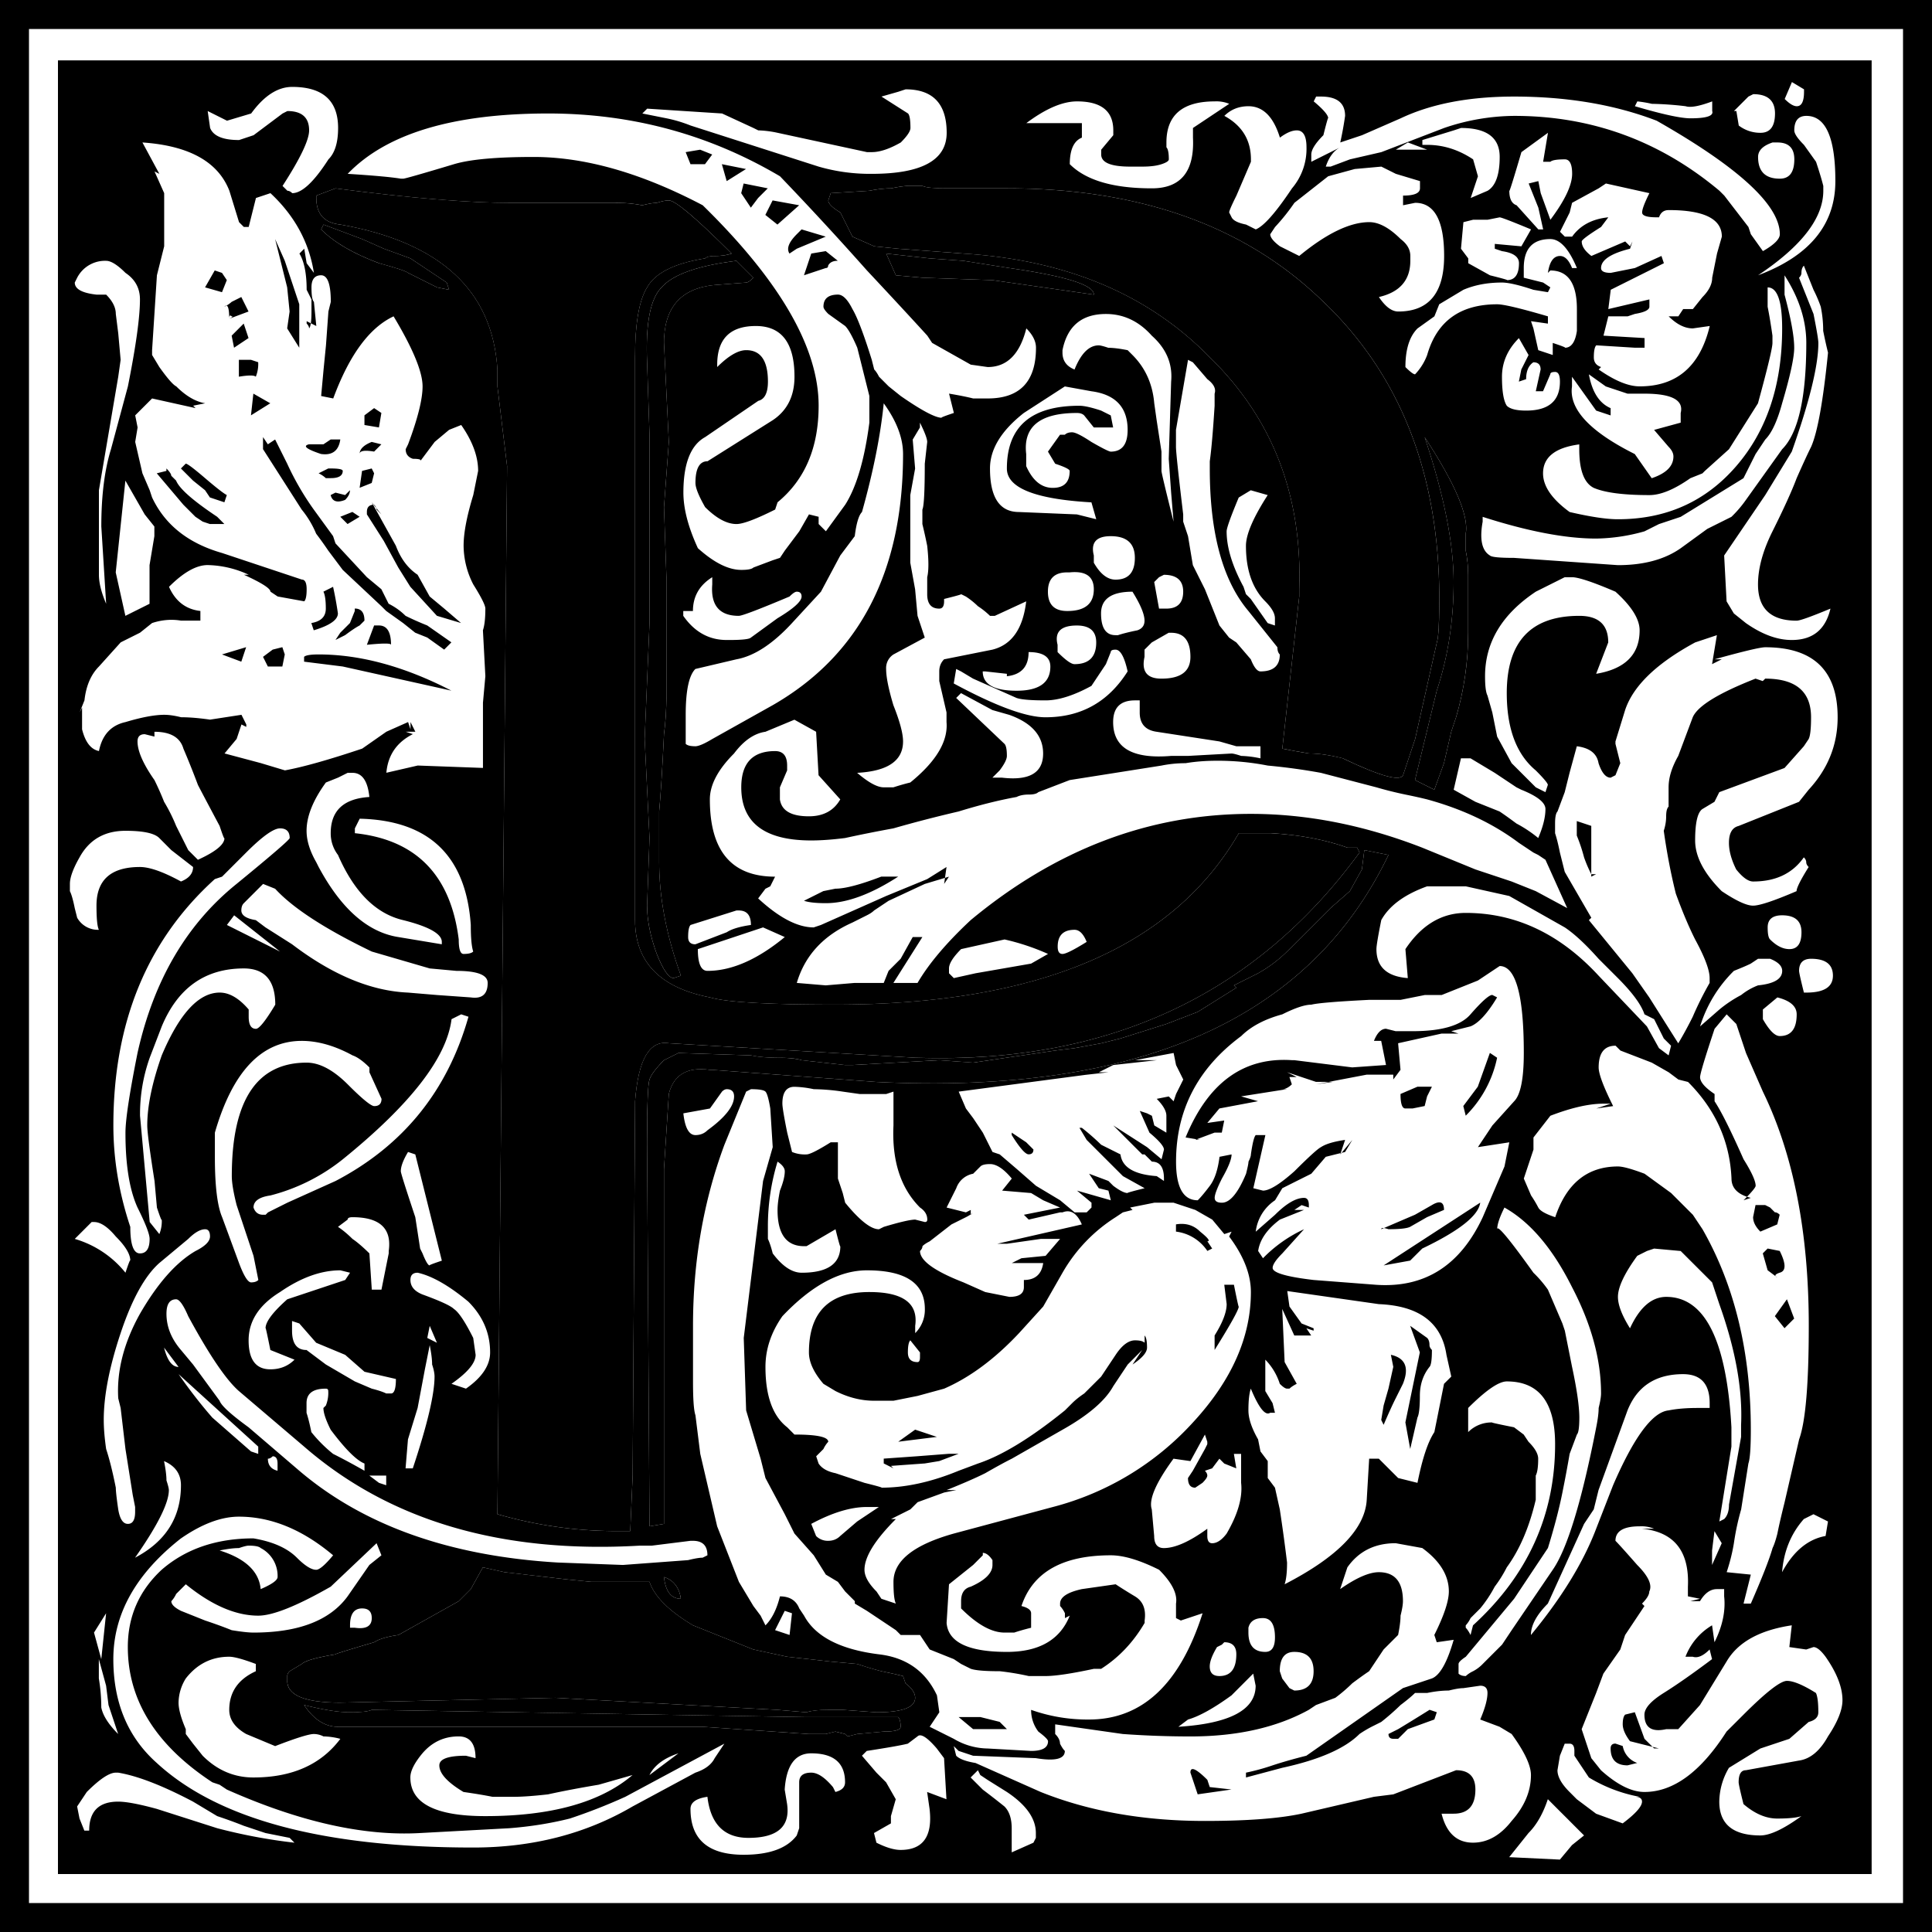 <svg xmlns="http://www.w3.org/2000/svg" viewBox="0 0 500 500">
  <path class="letter" d="M 224.98 49.37 C 227.07 48.95 228.94 48.74 230.61 48.74 C 232.69 48.32 234.15 48.12 234.99 48.12 L 238.74 48.12 C 239.57 48.54 241.65 48.74 244.98 48.74 L 260.61 48.74 C 294.78 48.74 321.86 58.33 341.86 77.49 C 362.28 96.66 372.49 122.49 372.49 154.99 C 372.49 161.24 372.28 164.99 371.86 166.24 L 366.24 191.24 L 363.11 200.62 C 362.28 202.29 357.07 200.83 347.49 196.24 C 344.15 195.41 341.24 194.99 338.74 194.99 C 336.23 194.58 333.94 194.16 331.86 193.74 L 336.24 154.37 L 336.24 152.49 C 337.07 128.33 329.36 108.33 313.11 92.49 C 297.28 76.24 276.03 67.29 249.36 65.62 L 232.49 64.37 L 226.24 63.74 L 220.61 61.24 L 217.49 54.99 C 215.4 53.75 214.36 52.7 214.36 51.87 L 214.99 49.99 L 224.99 49.37 Z M 86.85 48.75 C 106.02 51.25 121.23 52.5 132.48 52.5 L 159.35 52.5 C 161.658 52.481 163.963 52.688 166.23 53.12 C 167.89 52.7 169.14 52.5 169.98 52.5 C 171.22 52.08 172.27 51.87 173.1 51.87 C 174.77 51.87 180.18 56.46 189.35 65.62 C 188.1 66.05 186.64 66.25 184.98 66.25 C 183.73 66.25 182.89 66.46 182.48 66.87 C 174.56 68.13 169.56 70.63 167.48 74.37 C 165.39 77.7 164.35 83.75 164.35 92.5 L 164.35 238.12 C 164.35 248.95 170.81 255.62 183.73 258.12 C 187.89 259.37 198.73 259.99 216.23 259.99 C 268.73 259.99 303.52 245.2 320.61 215.62 L 328.73 215.62 C 336.23 216.04 342.9 217.29 348.73 219.37 L 351.23 219.37 L 351.86 220.62 C 324.77 257.7 286.44 275.41 236.86 273.74 L 173.11 269.99 C 168.1 269.16 165.19 274.16 164.36 284.99 L 163.73 381.87 L 163.11 396.24 L 158.73 396.24 C 148.577 396.16 138.484 394.69 128.73 391.87 L 131.23 120.62 L 128.73 99.99 L 128.73 95.62 C 127.48 75.2 113.94 62.7 88.11 58.12 C 83.94 57.7 81.86 55.41 81.86 51.24 L 81.86 50.62 L 86.86 48.74 Z M 93.73 61.87 L 99.36 64.37 L 106.23 66.87 L 115.61 73.12 L 116.23 75 L 113.11 74.37 L 105.61 70.62 C 105.19 70.21 102.69 69.37 98.11 68.12 C 91.44 65.63 86.44 62.71 83.11 59.37 L 83.73 58.12 Z M 240.6 66.87 L 249.35 67.5 L 261.23 69.37 C 275.8 71.45 283.1 73.75 283.1 76.25 L 256.85 72.5 L 238.73 71.87 L 231.85 71.25 L 229.35 65.62 Z M 171.84 88.76 L 173.09 114.38 L 171.84 131.26 L 172.47 149.38 L 172.47 180.01 C 172.47 183.34 172.26 186.68 171.84 190.01 C 171.42 198.76 171.01 205.43 170.59 210.01 L 170.59 223.12 C 170.59 232.3 172.46 242.08 176.22 252.5 L 174.34 253.12 C 173.09 253.13 171.63 251.04 169.97 246.87 C 168.3 242.29 167.47 238.13 167.47 234.37 L 168.09 216.87 L 166.84 191.25 L 168.09 161.25 L 168.09 112.5 L 167.47 93.75 C 167.05 83.75 168.3 77.29 171.22 74.37 C 174.13 71.04 180.59 68.75 190.59 67.5 L 190.59 67.51 L 194.97 71.88 C 194.13 72.72 193.51 73.13 193.09 73.13 L 184.97 73.76 C 176.21 74.59 171.84 79.59 171.84 88.76 Z M 379.33 138.13 L 379.33 142.51 C 379.75 144.59 379.95 146.68 379.95 148.76 L 379.95 163.76 C 379.964 171.162 378.914 178.527 376.83 185.63 L 375.58 189.38 L 373.7 197.51 L 371.2 204.38 L 366.2 201.88 L 371.83 178.76 C 374.74 170.01 376.2 160.63 376.2 150.63 C 376.2 140.63 373.7 128.13 368.7 113.13 C 376.62 125.22 380.16 133.55 379.33 138.13 Z M 359.34 221.26 C 338.92 263.76 294.75 283.34 226.84 280.01 L 184.34 276.88 L 183.71 276.88 C 177.88 276.05 174.34 278.13 173.09 283.13 L 171.84 302.51 L 171.84 394.38 L 168.09 395.01 L 167.46 295.63 C 167.46 286.05 167.67 280.63 168.09 279.38 C 168.5 278.14 169.75 276.47 171.84 274.38 L 175.59 272.51 L 194.34 273.13 C 196.42 273.56 198.92 273.76 201.84 273.76 C 204.33 273.76 206.21 273.97 207.46 274.38 L 218.71 275.63 L 220.59 275.63 L 243.09 274.38 L 251.84 275.01 L 273.09 271.88 L 278.09 271.26 L 284.96 270.01 L 289.96 268.76 L 301.84 265.01 L 309.96 261.88 L 319.96 255.63 L 319.34 255.01 L 325.59 251.88 C 328.329 250.349 330.851 248.459 333.09 246.26 L 344.34 235.01 L 349.34 230.63 L 352.46 225.01 L 353.09 220.01 Z M 124.96 405.63 L 130.59 406.88 L 146.84 408.76 L 153.09 409.38 L 168.09 409.38 C 169.34 413.13 173.08 416.89 179.34 420.63 L 194.96 426.88 L 203.71 428.76 L 209.34 429.38 L 214.96 430.01 L 221.84 430.63 C 223.899 431.333 225.984 431.96 228.09 432.51 C 230.17 432.93 232.04 433.34 233.71 433.76 L 234.34 435.64 C 236 436.89 236.84 438.14 236.84 439.39 C 236.84 441.89 233.5 443.14 226.84 443.14 L 218.09 442.51 L 214.34 442.51 C 211.83 442.51 209.96 442.72 208.71 443.14 L 201.21 442.51 L 143.71 439.39 L 88.09 440.64 C 78.92 440.64 74.34 438.76 74.34 435.01 L 74.34 433.76 C 74.34 433.34 74.54 432.93 74.96 432.51 L 78.09 430.64 C 78.92 429.8 81.84 428.97 86.84 428.14 C 86.42 428.14 89.75 427.09 96.84 425.01 C 98.09 424.18 100.17 423.55 103.09 423.14 L 118.71 414.39 L 121.84 411.26 L 124.96 405.64 Z M 176.21 413.76 C 173.71 413.76 172.25 411.89 171.84 408.13 C 174.33 408.96 175.79 410.84 176.21 413.76 Z M 232.45 444.38 C 232.87 444.8 233.08 445.63 233.08 446.88 C 233.07 447.72 231.62 448.13 228.7 448.13 L 221.83 448.76 L 219.33 449.39 L 218.7 448.76 L 216.2 448.13 L 213.7 448.76 L 209.33 448.76 L 181.83 446.89 L 87.45 446.89 C 84.12 446.89 81.2 445.01 78.7 441.26 C 83.7 442.51 87.66 443.14 90.58 443.14 C 93.5 443.14 95.37 442.93 96.2 442.51 L 208.08 444.38 Z"></path>
  <path d="M146.86 619.79v-500h500v500h-500m7.5-7.5h485v-485h-485v485m7.5-7.5V135.41h469.38v469.38H161.86m446.88-459.38c1.25 1.25 2.3 1.88 3.13 1.87 1.25 0 1.87-1.25 1.87-3.75v-.62l-3.13-1.88-1.87 4.38m-396.88 3.75-6.25 1.87-5-2.5.63 4.38c.83 2.08 3.33 3.13 7.5 3.12l3.75-1.25 7.5-5.62 1.25-.63c3.74 0 5.62 1.67 5.62 5 0 2.5-2.3 7.3-6.88 14.38l1.26 1.25c.41 0 .83.2 1.25.62 2.5 0 5.62-2.91 9.37-8.75 1.67-1.66 2.5-4.37 2.5-8.12 0-7.08-3.96-10.63-11.88-10.63-3.75 0-7.29 2.3-10.62 6.88m163.12-4.38 6.88 4.38c.41.42.62 1.67.62 3.75 0 .83-.83 2.08-2.5 3.75-2.92 1.67-5.42 2.5-7.5 2.5h-1.25l-23.13-5a26.98 26.98 0 0 0-5-.63l-1.25-.62-8.12-3.75-19.38-1.25-1.25 1.25 6.25 1.25c2.09.42 4.17 1.04 6.25 1.87l33.13 10.63a47.68 47.68 0 0 0 13.75 1.87c12.92 0 19.38-3.54 19.38-10.62 0-7.5-3.55-11.25-10.63-11.25l-1.88.62-4.37 1.25m220.62 3.75h.63l.62 3.75a9.14 9.14 0 0 0 5.63 1.88c2.5 0 3.74-1.67 3.75-5 0-3.33-1.88-5-5.63-5l-1.25.62-3.75 3.75m-108.75-2.5c2.5 2.09 3.75 3.55 3.75 4.38 0-.42-.42 1.04-1.25 4.37-2.08 2.09-3.13 3.76-3.13 5v1.88l5-2.5 2.5-1.25c-1.66.83-2.91 2.5-3.75 5h1.25l5-1.88 8.13-1.87 16.25-6.25a57.23 57.23 0 0 1 18.13-3.13c20 0 37.7 6.46 53.12 19.38l1.25 1.25 6.25 8.12.63 1.88 3.12 4.37c2.92-1.66 4.37-3.12 4.38-4.37 0-7.5-10.63-17.3-31.88-29.38-10.83-4.16-23.13-6.24-36.88-6.25-11.66 0-21.45 1.88-29.37 5.63l-10 4.37-5.63 1.88a90.9 90.9 0 0 0 1.25-6.88c0-3.33-2.08-5-6.25-5h-1.25l-.62 1.25m-39.38 16.25c-1.25.42-2.91.63-5 .63h-3.12c-5 0-7.5-1.04-7.5-3.13v-1.25l3.13-3.75v-1.25c0-5-3.13-7.5-9.38-7.5-3.75 0-8.13 1.88-13.13 5.63h14.38v3.75c-2.08.83-3.13 3.13-3.13 6.87 4.17 4.17 11.25 6.26 21.25 6.25 7.5 0 11.05-4.37 10.63-13.12v-2.5l9.38-6.25a8.73 8.73 0 0 0-3.75-.63c-8.34 0-12.5 3.55-12.5 10.63v1.25c.41.42.62 1.46.62 3.12 0 .42-.63.84-1.88 1.25m122.5-15c7.09 2.09 11.88 3.13 14.38 3.13 4.17 0 6.04-.63 5.63-1.88v-2.5c-3.34 1.25-5.63 1.67-6.88 1.25a84.97 84.97 0 0 0-8.75-.62 31.45 31.45 0 0 0-3.75-.63l-.63 1.25m-106.25 2.5c4.59 2.5 6.88 6.26 6.88 11.25v.63l-3.75 8.75c-1.25 2.5-1.88 3.96-1.88 4.37l.63 1.25c.42.84 1.67 1.46 3.75 1.88l2.5 1.25c2.08-.83 5.2-4.37 9.38-10.63a15.77 15.77 0 0 0 3.75-10.62c0-2.92-.84-4.37-2.5-4.38-1.25 0-2.71.63-4.38 1.88-1.67-5.42-4.38-8.12-8.13-8.13-2.5 0-4.58.84-6.25 2.5m-226.88 15c6.67.42 11.26.84 13.76 1.25h.62c.42 0 4.8-1.25 13.13-3.75 4.16-1.25 11.04-1.87 20.62-1.87 13.33 0 27.92 4.17 43.75 12.5 20 19.58 30 36.87 30 51.87 0 10.84-3.54 19.17-10.63 25l-.62 1.88c-5 2.5-8.33 3.75-10 3.75-2.5 0-5.2-1.46-8.13-4.38-1.66-2.91-2.5-5-2.5-6.25 0-3.74 1.05-5.62 3.13-5.62l16.88-10.63c3.74-2.5 5.62-6.24 5.62-11.25 0-8.74-3.33-13.12-10-13.12s-10 3.33-10 10v.62c2.92-2.91 5.42-4.37 7.5-4.37 3.75 0 5.62 2.7 5.63 8.12 0 2.92-.84 4.59-2.5 5l-13.75 9.38c-3.76 2.08-5.63 6.88-5.63 14.37 0 4.17 1.25 8.96 3.75 14.38 4.17 3.75 7.92 5.63 11.25 5.62 1.67 0 2.7-.2 3.13-.62l5-1.88 1.87-.62 1.25-1.88 3.75-5 2.5-4.37 2.5.62v1.88l1.88 1.87 5-6.87c2.91-4.58 5-11.67 6.25-21.25v-6.88l-3.13-12.5c-1.25-2.91-2.3-4.79-3.13-5.62l-4.37-3.13c-.83-.83-1.25-1.45-1.25-1.87 0-2.08 1.25-3.12 3.75-3.13 1.25 0 2.5 1.25 3.75 3.75 1.25 2.09 2.92 6.46 5 13.13l.63 2.5c.41.42.83 1.04 1.25 1.87l2.5 2.5 3.12 2.5c5.42 3.76 8.96 5.63 10.63 5.63-.42 0 .62-.42 3.12-1.25l-1.25-5c2.5.42 4.58.83 6.25 1.25h3.75c8.33 0 12.5-4.37 12.5-13.13 0-1.66-.83-3.33-2.5-5-1.67 6.67-5 10-10 10l-4.38-.62-10-5.63-1.24-1.87c-4.17-4.58-9.38-10.2-15.63-16.88a862.08 862.08 0 0 0-22.5-24.37c-18.33-10.83-38.33-16.25-60-16.25-24.58 0-41.88 5.2-51.88 15.62m376.88-7.5 3.13 4.38c.83 2.5 1.46 4.58 1.88 6.25v1.25c0 7.08-5.63 14.37-16.88 21.87 13.33-5 20-13.12 20-24.37 0-11.25-2.5-16.88-7.5-16.88-2.08 0-3.13 1.25-3.13 3.75 0 .84.84 2.09 2.5 3.75m-98.75-1.25v1.25h1.25c4.17 0 8.13 1.25 11.88 3.75l1.25 4.38-1.88 5.62 4.38-1.87c2.08-1.25 3.12-4.17 3.13-8.75 0-5-3.34-7.5-10-7.5l-1.88.62-8.13 2.5m32.5-1.87-6.87 5c-2.08 7.08-3.13 10.42-3.13 10 0 2.08.63 3.33 1.88 3.75l5.63 6.25h1.25l-1.25-5.63-2.5-6.25 2.5-.62.62 3.12 2.5 6.88c3.75-5 5.62-8.96 5.63-11.88 0-2.5-.63-3.74-1.88-3.75-2.08 0-3.33.21-3.75.63h-1.88l1.25-7.5m58.13 2.5c-2.5.83-3.75 2.08-3.75 3.75 0 3.75 1.87 5.63 5.63 5.62 2.5 0 3.74-1.66 3.75-5 0-2.91-1.46-4.37-4.38-4.37h-1.25m-421.88 0 4.38 8.12-1.25-.62 2.5 5.62v13.75l-1.88 7.5-1.25 19.38v1.25l1.88 3.12c2.08 2.92 3.54 4.59 4.37 5 2.5 2.5 5 3.96 7.5 4.38l-3.12.62.62.63-11.25-2.5-4.37 4.37.62 3.13-.62 3.75 1.87 8.12 1.88 4.38.62 1.87c3.33 7.09 9.37 11.88 18.13 14.38l20.62 6.87c.83 0 1.25.84 1.25 2.5 0 1.67-.2 2.71-.62 3.13l-6.88-1.25-1.87-1.25c0-.83-2.3-2.3-6.88-4.38h1.25a26.23 26.23 0 0 0-10.62-2.5c-2.92 0-6.26 1.88-10 5.63 1.66 3.75 4.37 5.83 8.12 6.25v2.5h-5c-2.5-.42-5-.2-7.5.62l-3.12 2.5-5 2.5-5.63 6.25c-2.08 2.09-3.33 5-3.75 8.75l-1.25 3.13.63-1.25v5.62c.83 3.34 2.29 5.21 4.37 5.63.83-4.17 3.12-6.67 6.88-7.5 4.16-1.25 7.5-1.87 10-1.88 1.25 0 2.7.21 4.37.63 2.08 0 4.58.2 7.5.62l8.13-1.25 1.25 2.5v.63l-1.25-.63-1.25 3.75-3.13 3.75 9.38 2.5 6.25 1.88c4.58-.83 11.25-2.7 20-5.63l6.25-4.37 5.62-2.5.63 1.87v-1.87l1.25 2.5h-2.5l1.87.62c-4.17 2.09-6.46 5.42-6.87 10l8.12-1.87 16.88.62v-16.87l.62-6.88-.63-11.87c.42-1.25.63-3.12.63-5.63 0-.83-1.04-2.91-3.13-6.25a22.18 22.18 0 0 1-2.5-10c0-3.33.84-7.7 2.5-13.12l1.26-6.25c0-3.75-1.46-7.7-4.38-11.88l-3.13 1.25-3.74 3.13-3.75 5c.41-.42-.21-.63-1.88-.63-1.25-.41-1.88-1.25-1.87-2.5l.62-1.25c2.5-6.66 3.75-11.66 3.75-15 0-3.74-2.5-9.79-7.5-18.12-6.25 2.92-11.46 10-15.62 21.25l-3.13-.63.63-6.87.62-6.25.63-8.75.62-2.5c0-4.58-.83-6.87-2.5-6.88-1.67 0-2.5 1.05-2.5 3.13s.2 3.33.63 3.75l.62 6.25-2.5-1.25v.62c.42.42.63.84.63 1.25.41-.41.62-1.87.62-4.37v-3.13l-1.25-2.5c0-4.16-.62-7.29-1.87-9.37l1.25-1.25.62 3.75 1.88 2.5c-1.25-7.92-5-14.8-11.25-20.63l-3.75 1.25-1.88 7.5h-1.25l-1.25-1.25-2.5-8.12c-2.92-7.5-10.42-11.67-22.5-12.5m327.5 0-3.13 1.87h8.13l-5-1.87m-20.63 8.75-8.74 6.87a53.2 53.2 0 0 1-5 6.25l-1.25 1.88c0 .83.83 1.88 2.5 3.12l5 2.5c7.08-5.83 13.12-8.74 18.12-8.75 2.5 0 5.2 1.46 8.13 4.38 1.66 1.25 2.5 2.7 2.5 4.37v1.25c0 5-2.71 8.13-8.13 9.38 1.67 2.5 3.33 3.75 5 3.75 7.92 0 11.88-4.8 11.88-14.38 0-9.16-2.5-13.75-7.5-13.75l-3.13.63v-2.5c2.92 0 4.37-.63 4.38-1.88v-1.87l-6.25-1.88-3.75-1.87-6.88.62-6.88 1.88m-118.74 3.75-10 .62-.63 1.88c0 .83 1.04 1.88 3.13 3.12l3.12 6.25 5.63 2.5 6.25.63 16.87 1.25c26.67 1.67 47.92 10.62 63.75 26.87 16.25 15.84 23.96 35.84 23.13 60v1.88l-4.38 39.37c2.08.42 4.37.84 6.88 1.25 2.5 0 5.41.42 8.75 1.25 9.58 4.59 14.79 6.05 15.62 4.38l3.13-9.38 5.62-25c.42-1.25.63-5 .63-11.25 0-32.5-10.21-58.33-30.63-77.5-20-19.16-47.08-28.75-81.25-28.75h-15.63c-3.33 0-5.41-.2-6.24-.62h-3.75c-.84 0-2.3.2-4.38.62-1.67 0-3.54.21-5.63.63m190.63-1.88-1.88 1.25-6.88 3.75-.62 2.5-2.5 5 1.25 1.25h1.88c2.08-2.91 5.2-4.58 9.37-5l-1.88 2.5c-3.33 2.09-5 3.34-5 3.75 0 1.25.84 2.5 2.5 3.75l8.75-3.75 1.25 1.25.63-1.25-.63 1.88c-5 1.25-7.5 2.92-7.5 5 0 .83.84 1.25 2.5 1.25l6.25-1.25 6.88-3.13.63 1.88-13.75 6.87-.63 5 10.63-2.5v1.88c0 .83-1.25 1.46-3.75 1.87l-1.88.63h-5l-1.25 5 10.63.62v2.5h-2.5l-10-.62c-.42.42-.63 1.46-.63 3.12 0 1.25.63 2.09 1.88 2.5l-.63.63c4.17 2.92 7.7 4.38 10.63 4.37 9.58 0 15.62-5.2 18.12-15.62l-4.38.62c-2.08 0-4.16-1.04-6.25-3.12h2.5l1.25-1.88h2.51l2.5-3.12c1.66-1.67 2.5-3.33 2.5-5l1.25-6.25 1.25-4.38c0-4.58-4.59-6.87-13.75-6.87-1.25 0-2.09.62-2.5 1.87h-.63c-2.5 0-3.75-.41-3.75-1.25 0-.83.63-2.5 1.88-5l-11.25-2.5m-328.75 1.25-5 1.88v.62c0 4.17 2.08 6.46 6.25 6.88 25.83 4.58 39.37 17.08 40.62 37.5v4.37l2.5 20.63-2.5 271.25a111.17 111.17 0 0 0 30 4.37h4.38l.62-14.37.63-96.88c.83-10.83 3.74-15.83 8.75-15l63.75 3.75c49.58 1.67 87.91-16.04 115-53.12l-.63-1.25h-2.5c-5.83-2.08-12.5-3.33-20-3.75h-8.12c-17.09 29.58-51.88 44.37-104.38 44.37-17.5 0-28.34-.62-32.5-1.87-12.92-2.5-19.38-9.17-19.38-20V212.29c0-8.75 1.04-14.8 3.13-18.13 2.08-3.74 7.08-6.24 15-7.5.41-.41 1.25-.62 2.5-.62 1.66 0 3.12-.2 4.37-.63-9.17-9.16-14.58-13.75-16.25-13.75-.83 0-1.88.21-3.12.63-.84 0-2.09.2-3.75.62a35.2 35.2 0 0 0-6.88-.62H279.34c-11.25 0-26.46-1.25-45.63-3.75m294.38 8.12-2.5.63-.63 6.87 1.88 2.5v1.25l5.63 3.13c3.33.83 4.79 1.25 4.37 1.25 2.08 0 3.12-1.46 3.13-4.38 0-1.66-1.46-2.7-4.38-3.12l-1.88-.63v-1.25l6.88.63 2.5-4.38c-5-2.08-7.7-3.12-8.13-3.12l-3.12.62h-3.75m-297.5 1.25-.62 1.25c3.33 3.34 8.33 6.26 15 8.75 4.58 1.25 7.08 2.09 7.5 2.5l7.5 3.75 3.12.63-.62-1.88-9.38-6.25-6.87-2.5-5.63-2.5-10-3.75m315.62 15 1.88 1.25-.63 1.25-3.75-.62c-3.75-1.25-6.46-1.87-8.13-1.88-3.75 0-7.08.63-10 1.88l-6.25 3.75-1.25 3.12-4.37 3.13c-2.08 2.08-3.13 5.42-3.13 10 1.26 1.25 2.09 1.88 2.5 1.87a14.67 14.67 0 0 0 3.13-5c2.5-8.74 8.54-13.12 18.13-13.12 1.66 0 6.04 1.04 13.12 3.12v1.88l-4.38-.63.63 1.88 1.25 5.62 3.75 1.25v-3.12c2.5.83 3.54 1.25 3.13 1.25 1.66 0 2.7-1.46 3.12-4.38v-5.62c0-6.67-2.3-10-6.88-10l-.62.62c.42-2.91 1.46-4.37 3.13-4.37 1.25 0 2.29 1.04 3.12 3.12h1.25c-2.08-5-4.38-7.5-6.88-7.5-4.58 0-6.87 2.5-6.87 7.5v2.5l5 1.25m-170-7.5 2.5 5.63 6.88.62 18.12.63 26.25 3.75c0-2.5-7.3-4.8-21.87-6.88l-11.88-1.87-8.75-.63-11.25-1.25m-204.38 10.63h2.5c1.67 1.67 2.5 3.33 2.5 5l.63 5 .62 6.87-.62 4.38-5 29.37V268.54c0 2.08.62 4.58 1.87 7.5l-1.25-20c0-7.92.83-14.58 2.5-20l4.38-16.25c2.08-10.42 3.12-17.92 3.12-22.5 0-2.92-1.25-5.2-3.75-6.88-2.08-2.08-3.75-3.12-5-3.12a8.11 8.11 0 0 0-7.5 4.37l-.62 1.25c0 1.67 1.87 2.71 5.62 3.13m165.62-8.75c-10 1.25-16.46 3.54-19.37 6.87-2.92 2.92-4.17 9.38-3.75 19.38l.62 18.75v48.75l-1.25 30 1.25 25.62-.62 17.5c0 3.76.83 7.92 2.5 12.5 1.66 4.17 3.12 6.26 4.37 6.25l1.88-.62c-3.76-10.42-5.63-20.2-5.63-29.38V329.8c.42-4.58.83-11.25 1.25-20 .42-3.33.63-6.67.63-10v-30.63l-.63-18.12 1.25-16.88-1.25-25.62c0-9.17 4.37-14.17 13.13-15l8.12-.63c.42 0 1.04-.41 1.88-1.25l-4.38-4.37m276.25 1.25c-.42.42-.63 1.04-.63 1.87 0 .42-.2.84-.62 1.25l3.75 9.38c.83 4.17 1.25 6.67 1.25 7.5 0 5.83-2.3 15.2-6.88 28.12l-6.87 11.25-10.63 15.63.63 11.87 1.88 3.13 3.12 2.5c4.17 2.92 8.12 4.38 11.88 4.37 5.41 0 8.74-2.7 10-8.12-5 2.08-7.92 3.13-8.75 3.12-6.67 0-10-3.12-10-9.37 0-4.17 1.25-8.75 3.75-13.75 2.91-5.83 5-10.42 6.25-13.75 1.66-3.75 2.91-6.46 3.75-8.13 1.66-3.74 3.12-11.87 4.37-24.37-.42-1.67-.83-3.54-1.25-5.63 0-2.08-.2-4.16-.63-6.25a34.47 34.47 0 0 0-1.87-4.37l-2.5-6.25m-5 2.5v5c1.67 6.25 2.5 10.83 2.5 13.75 0 2.5-1.04 7.3-3.13 14.37-1.25 4.59-2.7 7.71-4.37 9.38l-2.5 3.75-3.13 6.25-16.25 10-5.62 1.87-3.75 1.88a47.9 47.9 0 0 1-12.5 1.87c-7.92 0-17.7-1.87-29.38-5.62v1.25c-.83 4.58-.2 7.5 1.88 8.75.42.42 2.5.62 6.25.62l26.88 1.88c6.66 0 12.08-1.46 16.25-4.38l6.87-5 6.25-3.12a30.33 30.33 0 0 0 3.75-4.38l9.38-13.12c4.16-4.17 6.24-13.33 6.25-27.5 0-5.83-1.88-11.67-5.63-17.5m-4.38 3.12v5c.42 2.09.84 4.59 1.25 7.5v1.88c0 1.25-1.25 6.46-3.75 15.62l-7.5 11.88-6.25 5.62-.62.63-3.13 1.25c-4.16 2.92-7.7 4.38-10.62 4.37-6.67 0-11.46-.62-14.38-1.87-2.5-1.25-3.75-4.58-3.75-10v-1.25c-6.25.83-9.37 3.33-9.37 7.5 0 3.33 2.3 6.67 6.88 10 5.41 1.25 9.58 1.88 12.5 1.87 12.5 0 22.7-4.58 30.62-13.75 7.92-9.16 11.88-21.04 11.88-35.62 0-7.08-1.25-10.63-3.75-10.63m-182.5 16.25v.63c0 2.08 1.04 3.54 3.12 4.37 1.67-4.16 3.75-6.24 6.25-6.25.42 0 1.25.21 2.5.63 1.25 0 2.92.2 5 .62l1.25 1.25c3.33 3.34 5.2 7.5 5.63 12.5l.62 4.38 1.25 8.12v5c0 .42 1.04 4.8 3.13 13.13l-.63-7.5-.62-8.75.62-20c.42-4.58-1.25-8.54-5-11.88-3.33-3.74-7.3-5.62-11.87-5.62-6.26 0-10 3.13-11.25 9.37m118.12-3.12c-2.92 2.92-4.38 6.25-4.38 10s.42 6.25 1.25 7.5c.83.83 2.5 1.25 5 1.25 5.83 0 8.75-2.5 8.75-7.5 0-1.67-.42-2.5-1.25-2.5-.83 0-1.25.2-1.25.62l-1.88 4.38h-1.87l1.25-5.63c0-1.25-.63-1.87-1.88-1.87-1.25.83-1.87 2.3-1.87 4.37l-1.88.63.63-3.13 1.88-3.75-2.5-4.37m-86.88 45.62v1.88l1.25 3.75 1.25 7.5 3.13 6.25 3.75 9.37 2.5 3.13 1.87 1.25 3.75 4.37c.83 2.09 1.67 3.13 2.5 3.13 3.33 0 5-1.46 5-4.38-.42-.41-.62-1.04-.62-1.87l-7.5-9.38c-6.67-7.91-10-20.2-10-36.87v-1.88c.41-2.91.83-7.7 1.25-14.37v-3.13c.41-1.25-.21-2.5-1.88-3.75l-3.75-4.37-1.25-.63-3.12 18.13v4.37c0 1.25.62 7.09 1.87 17.5m100.62-35.62v2.5c-.83 5.83 4.58 11.67 16.25 17.5l4.38 6.25c3.74-1.25 5.62-3.12 5.62-5.63 0-.83-.42-1.66-1.25-2.5l-3.75-4.37 6.88-1.88v-2.5c.83-3.33-2.3-5-9.38-5h-4.38l-5.62-1.87-4.38-3.13c.84 4.59 2.71 7.5 5.63 8.75v1.88l-3.75-1.25-6.25-8.75m-131.25 2.5-10.62 6.87c-5.84 4.59-8.76 9.38-8.75 14.38 0 7.5 2.5 11.25 7.5 11.25l15 .62 5 1.25-1.25-4.37c-14.59-.83-21.88-3.75-21.88-8.75 0-10.83 6.25-16.25 18.75-16.25 1.25 0 3.12.42 5.63 1.25l2.5 1.25.62 3.12h-5l-2.5-3.12c-.42-.42-1.04-.63-1.87-.63-9.59 0-13.96 3.55-13.13 10.63v3.12c1.67 3.76 3.96 5.63 6.88 5.63 2.91 0 4.37-1.46 4.37-4.38 0-.41-1.25-1.04-3.75-1.87l-1.87-3.13 3.12-4.37h1.25c.42-.42 1.04-.63 1.88-.63.83 0 2.5.84 5 2.5 2.91 1.67 4.58 2.5 5 2.5 2.91 0 4.37-1.87 4.37-5.62 0-5.83-3.13-9.17-9.37-10l-6.88-1.25m-46.87 4.37c-.84 8.34-2.71 17.71-5.63 28.13-.83.83-1.46 2.92-1.87 6.25l-3.75 5-5 9.37-7.5 8.13c-5 5.42-9.8 8.54-14.38 9.37l-10.62 2.5c-1.67 1.67-2.5 5.63-2.5 11.88v7.5c.41.42 1.25.62 2.5.62.83 0 2.29-.62 4.37-1.87l15.63-8.75c22.5-12.92 33.75-34.58 33.75-65 0-4.17-1.67-8.54-5-13.13m9.37 5v1.25l-1.87 3.13.62 7.5-1.25 6.87v17.5l1.25 6.88.63 6.87 1.87 5.63-8.12 4.37a4.2 4.2 0 0 0-1.88 3.75c0 2.09.63 5.21 1.88 9.38 1.66 4.17 2.5 7.3 2.5 9.37 0 5-3.96 7.71-11.88 8.13 2.92 2.5 5.2 3.75 6.88 3.75h2.5a60.8 60.8 0 0 1 4.37-1.25c6.67-5.42 9.8-10.63 9.38-15.63v-2.5l-1.88-8.12v-2.5c0-1.25.42-2.3 1.25-3.13l12.5-2.5c5-1.25 7.92-5.41 8.75-12.5l-8.12 3.75h-1.25a20.53 20.53 0 0 0-3.13-2.5 20.53 20.53 0 0 0-3.12-2.5l-1.25-.62c.41 0-1.05.42-4.38 1.25v.62c0 1.25-.42 1.88-1.25 1.88-2.08 0-3.13-1.25-3.12-3.75v-4.38c.41-1.66.41-4.37 0-8.12-.42-2.08-.84-3.96-1.25-5.63v-3.75c.41-.83.62-4.79.62-11.87l.63-5.63c0-.83-.63-2.5-1.88-5m130.62 3.75c5 15 7.5 27.5 7.5 37.5s-1.46 19.38-4.37 28.13l-5.63 23.12 5 2.5 2.5-6.87 1.88-8.13 1.25-3.75a77.16 77.16 0 0 0 3.12-21.87v-15c0-2.08-.2-4.17-.62-6.25v-4.38c.83-4.58-2.71-12.91-10.63-25m-336.25 11.25-2.5 23.75 2.5 11.25 6.25-3.12v-10l1.25-7.5v-2.5l-2.5-3.13-5-8.75m291.25 2.5-3.12 1.88c-2.09 5-3.13 7.92-3.13 8.75 0 4.17 1.46 8.96 4.38 14.37l.62 1.88 1.25 1.25 4.38 6.25 1.87.62v-1.87c0-1.25-.83-2.7-2.5-4.38-3.33-3.33-5-8.12-5-14.37 0-2.92 1.87-7.3 5.63-13.13l-4.38-1.25m-40.62 18.75c1.66 2.92 3.54 4.38 5.62 4.38 3.33 0 5-1.87 5-5.63 0-3.74-2.08-5.62-6.25-5.62-3.75 0-5.2 1.67-4.37 5v1.87m-6.88 2.5c-3.33 0-5 1.67-5 5 0 3.34 1.67 5 5 5 4.58 0 6.87-1.87 6.88-5.62 0-3.33-2.09-4.8-6.25-4.38h-.63m-91.87 1.25c-3.34 2.09-5 5-5 8.75h-2.5v1.25c2.91 4.17 6.66 6.26 11.25 6.25h.62c3.33 0 5.2-.2 5.63-.62l6.87-5c4.17-2.5 6.25-4.37 6.25-5.63 0-.83-.42-1.25-1.25-1.25-.42 0-1.04.42-1.87 1.25-7.92 3.34-12.3 5-13.13 5-5 0-7.3-2.7-6.87-8.12v-1.88m114.38 1.25 1.25 6.88h1.87c2.92 0 4.37-1.46 4.38-4.38 0-2.91-1.67-4.37-5-4.37l-1.25.62-1.25 1.25m98.75 2.5c-8.76 5.84-13.13 13.13-13.13 21.88 0 2.5.2 4.17.63 5l1.25 4.37 1.25 6.25 3.75 6.88 5 5 1.25 1.25 2.5 1.25.62-1.88c0-.41-1.04-1.66-3.13-3.75-5-4.16-7.5-10.83-7.5-20 0-13.33 6.25-20 18.76-20 5 0 7.5 2.3 7.5 6.88l-3.13 8.12c7.5-1.25 11.25-5 11.25-11.25 0-2.91-2.08-6.24-6.25-10-5.83-2.5-9.58-3.74-11.25-3.75h-1.88l-7.5 3.75m-104.37 0c-5.42 0-8.13 1.88-8.13 5.63s1.25 5.63 3.75 5.62h.63c1.25-.41 2.91-.83 5-1.25 1.25-.41 1.87-1.25 1.87-2.5 0-1.66-1.04-4.16-3.12-7.5m-19.38 15.63c2.08 2.08 3.54 3.13 4.38 3.12 3.74 0 5.62-1.87 5.62-5.62 0-2.92-1.67-4.37-5-4.38-4.17 0-5.83 1.67-5 5v1.88m24.38-2.5-1.88 1.87v1.88c-.83 3.75.63 5.63 4.38 5.62 5 0 7.5-1.87 7.5-5.62 0-4.17-1.67-6.25-5-6.25h-.63l-4.37 2.5m146.25-1.88-5.63 1.88c-10 5.42-16.04 11.25-18.12 17.5l-2.5 8.12v.63l1.25 5-1.25 3.12-1.25.63c-1.25 0-2.3-1.25-3.13-3.75-.42-2.5-2.3-3.96-5.62-4.38l-1.88 6.88-1.25 5-1.87 5c-.42.42-.63 1.46-.63 3.12v2.5c.42 1.25.83 2.92 1.25 5l1.25 5 6.88 11.88-.63.62 11.25 13.75 4.38 6.25 7.5 11.88c1.25-2.08 2.5-4.37 3.75-6.88a85.6 85.6 0 0 1 4.37-8.75v-1.25c0-2.08-1.25-5.41-3.75-10-1.67-3.33-3.33-7.29-5-11.87-1.25-5-2.3-10.42-3.12-16.25.41-1.25.62-2.5.62-3.75s.2-2.08.63-2.5v-5c0-2.5.83-5.2 2.5-8.13l3.75-10c1.25-2.91 6.66-6.24 16.25-10l1.87.63-1.25 1.25 1.88-1.88c7.91 0 11.87 3.34 11.87 10 0 2.92-.2 4.8-.62 5.63l-1.25 1.87-5 5.63-16.88 6.25-1.25 2.5-3.12 1.87c-1.25.84-1.88 3.55-1.88 8.13 0 4.17 2.3 8.54 6.88 13.12 3.74 2.5 6.45 3.76 8.12 3.75 1.67 0 5.42-1.25 11.25-3.75 0-.83 1.04-2.91 3.13-6.25-.42-.41-.63-.83-.63-1.25 0-.41-.2-.83-.62-1.25-2.92 4.17-7.3 6.26-13.13 6.25-1.25 0-2.7-1.04-4.37-3.12-1.25-2.5-1.88-4.8-1.88-6.88 0-2.5.83-3.95 2.5-4.37l15.63-6.25 2.5-3.13c5-5.41 7.5-11.66 7.5-18.75 0-12.08-6.26-18.12-18.75-18.12-1.25 0-5.63 1.04-13.13 3.12h1.88l-2.5 1.25 1.25-7.5m-178.13 4.38c0 3.75-1.87 5.83-5.62 6.25v-1.88 1.25l-5.62-.62h-.63c0 3.33 2.92 5 8.75 5s8.75-2.08 8.75-6.25c0-2.5-1.88-3.75-5.62-3.75m20 3.12-3.75 5.63c-4.59 2.5-8.55 3.75-11.88 3.75-3.75 0-6.25-.2-7.5-.63l-11.25-5-3.12-1.87-1.25-.63-.63 3.75c10.83 5.84 18.75 8.76 23.75 8.75 9.17 0 16.25-3.95 21.25-11.87-.83-3.75-1.88-5.62-3.12-5.63-.84 0-1.25.21-1.25.63l-1.25 3.12m-38.75 8.75 12.5 11.88c.41.42.62 1.46.62 3.12 0 .84-.62 2.09-1.87 3.75l-1.88 1.88h2.5c7.08.83 10.63-1.25 10.63-6.25 0-4.58-2.92-7.92-8.75-10l-4.38-1.25-8.12-4.38-1.25 1.25m78.75 15.63v-3.13h-6.25l-4.38-1.25-16.25-2.5c-2.92-.41-4.38-2.08-4.37-5v-3.12h-1.25c-3.76 0-5.63 1.88-5.63 5.62 0 6.67 5 9.59 15 8.75h4.38l11.25-.62c.41 0 1.25.2 2.5.62a27 27 0 0 1 5 .63m-128.12-6.88c-2.92.42-5.63 2.3-8.13 5.63-4.17 4.17-6.25 8.13-6.25 11.87 0 13.34 5.62 20 16.88 20l-1.25 2.5-1.25.63-1.88 2.5c5.42 5 10.2 7.5 14.38 7.5l1.87-.63 16.88-7.5 10.62-4.37 5-3.13-.62 4.38 1.25-1.88-6.25 1.88-9.38 4.37-3.75 2.5c-.42.42-1.04.84-1.87 1.25l-3.75 1.88c-7.5 3.33-12.3 8.54-14.38 15.62l7.5.63 7.5-.63h7.5l1.25-3.12 3.13-3.13 3.12-5.62h2.5l-7.5 11.87h6.25c2.92-5 7.5-10.41 13.75-16.25 22.08-18.33 46.25-27.5 72.5-27.5 14.58 0 29.38 2.92 44.38 8.75l13.75 5.63 9.37 3.12 6.25 2.5 8.13 4.38-5.63-12.5-1.88-1.25-1.25-.63-3.75-2.5c-6.66-5-14.58-8.74-23.75-11.25-1.66-.41-3.54-.83-5.62-1.25a96.75 96.75 0 0 1-7.5-1.87l-14.37-3.75a156 156 0 0 0-13.75-1.88 66.85 66.85 0 0 0-13.13-1.25c-2.92 0-5.63.21-8.12.63-2.09 0-4.17.2-6.25.62l-23.75 3.75-8.13 3.13c-.42.42-1.25.62-2.5.62s-2.3.21-3.12.63c-4.59.83-9.59 2.08-15 3.75a339.07 339.07 0 0 0-16.88 4.37c-4.58.84-8.75 1.67-12.5 2.5-3.33.42-6.25.63-8.75.63-12.08 0-18.12-4.58-18.12-13.75 0-6.25 2.91-9.37 8.75-9.38 2.08 0 3.12 1.25 3.12 3.75v1.25l-1.87 4.38v3.12c.41 2.92 2.91 4.38 7.5 4.38 3.74 0 6.45-1.46 8.12-4.38l-5.62-6.25-.63-11.25-5.62-3.12-7.5 3.12m-158.12 0v1.25l-2.5-.62c-1.25 0-1.88.62-1.88 1.87 0 2.5 1.46 5.84 4.38 10a74.87 74.87 0 0 1 2.5 5.63 43.76 43.76 0 0 1 3.12 6.25l3.13 6.25 2.5 2.5c4.58-2.08 6.87-3.96 6.87-5.63 0 .42-.42-.62-1.25-3.12-3.33-6.25-5.2-9.8-5.62-10.63-1.25-3.33-2.5-6.45-3.75-9.37-.84-2.92-3.34-4.37-7.5-4.38m338.12 6.88-1.88 8.12 5.63 3.13 6.25 2.5c1.25.83 2.7 1.88 4.37 3.12a32.9 32.9 0 0 1 5.63 3.75c1.25-2.91 1.87-5.41 1.87-7.5 0-1.66-2.08-3.33-6.25-5l-1.25-.62-5.63-3.75-6.25-3.75h-2.5m-290.62 5-3.12 1.25c-3.33 4.58-5 8.75-5 12.5 0 2.5.83 5.2 2.5 8.12l.63 1.25c5.83 10.84 12.7 16.88 20.62 18.13l11.25 1.87v-.62c0-2.08-3.33-3.96-10-5.63-7.08-1.66-12.7-7.29-16.87-16.87a9.14 9.14 0 0 1-1.88-5.63c0-5.83 3.33-8.95 10-9.37-.42-4.17-1.88-6.25-4.37-6.25h-1.25l-2.5 1.25m5.62 10.62-1.25 2.5v1.25c15.83 1.67 24.8 10.84 26.88 27.5 0 2.5.41 3.76 1.25 3.75 1.25 0 2.08-.2 2.5-.62-.42-1.25-.63-3.54-.63-6.88-1.25-17.91-10.83-27.08-28.75-27.5m-72.5 10c-1.67 2.92-2.5 5.21-2.5 6.88v1.87c.42.84.83 2.3 1.25 4.38l.63 2.5a6.14 6.14 0 0 0 5.62 3.12c-.42-.83-.62-2.91-.62-6.25 0-6.66 3.74-10 11.25-10 2.5 0 6.04 1.25 10.62 3.75 2.08-.83 3.12-2.08 3.13-3.75l-5.63-4.37-3.12-3.13c-1.25-1.25-4.17-1.87-8.75-1.87-5.42 0-9.38 2.3-11.88 6.87m36.88 5-1.88.63c-17.5 15.83-26.25 37.08-26.25 63.75 0 8.75 1.46 17.5 4.38 26.25 0 4.58.83 6.88 2.5 6.87 1.66 0 2.5-1.25 2.5-3.75 0-1.25-1.05-3.95-3.13-8.12-2.08-4.58-3.13-11.04-3.12-19.38 0-3.33 1.04-10.2 3.12-20.62 4.17-18.75 12.7-33.33 25.63-43.75 9.16-7.5 13.75-11.46 13.75-11.88 0-1.66-.84-2.5-2.5-2.5-1.67 0-4.59 2.09-8.75 6.25l-6.25 6.25m295.62-6.87-.63 5-3.12 5.62-5 4.38-11.25 11.25a35.28 35.28 0 0 1-7.5 5.62l-6.25 3.13.62.62-10 6.25-8.12 3.13-11.88 3.75-5 1.25-6.87 1.25-5 .62-21.25 3.13-8.75-.63-22.5 1.25h-1.88l-11.25-1.25c-1.25-.41-3.13-.62-5.62-.62-2.92 0-5.42-.2-7.5-.63l-18.75-.62-3.75 1.87c-2.09 2.09-3.34 3.76-3.75 5-.42 1.25-.63 6.67-.63 16.25l.63 99.38 3.75-.63V422.3l1.25-19.38c1.25-5 4.79-7.08 10.62-6.25h.63l42.5 3.13c67.91 3.33 112.08-16.25 132.5-58.75l-6.25-1.25m-285 8.75-5 5c-.42.42-.63 1.04-.63 1.87 0 1.25 1.25 2.09 3.75 2.5l2.5 1.88 6.88 4.37c10.41 7.92 20.41 12.09 30 12.5l7.5.63 8.75.62c2.91.42 4.37-.83 4.37-3.75 0-2.08-2.7-3.12-8.12-3.12l-6.88-.63-15-4.37c-12.08-5.83-20.42-11.25-25-16.25l-3.12-1.25m289.38 9.37c-.84 4.17-1.25 6.67-1.25 7.5 0 4.59 2.7 7.09 8.12 7.5l-.62-7.5c4.16-6.24 9.37-9.37 15.62-9.37 12.92 0 24.38 5.42 34.38 16.25l12.5 13.12 3.12 5.63 2.5 1.87.63-2.5-1.88-1.87-2.5-5-2.5-1.25c-.83-2.5-3.13-5.62-6.88-9.38l-5-5c-3.33-3.74-6.25-6.45-8.75-8.12l-14.37-8.13-11.25-2.5h-10c-5.83 2.09-9.8 5-11.88 8.75m-178.74 1.25c-.42.42-.63 1.46-.63 3.13 0 1.25.63 1.88 1.88 1.87l8.12-3.12c1.25-.83 3.33-1.46 6.25-1.88 0-2.5-1.04-3.74-3.12-3.75h-.63l-11.87 3.75m279.38 3.75c1.66 1.67 3.33 2.5 5 2.5 2.08 0 3.12-1.45 3.12-4.37s-1.67-4.37-5-4.38c-2.5 0-3.75 1.05-3.75 3.13 0 1.67.2 2.7.63 3.12m-397.5-6.25-1.88 2.5 13.75 6.88-11.87-9.38m136.88 3.13-16.88 5.62c0 3.76.83 5.63 2.5 5.63 6.25 0 12.92-2.92 20-8.75l-5.62-2.5m83.75 3.75c-.84-2.08-1.88-3.12-3.13-3.13-2.92 0-4.38 1.46-4.37 4.38 0 1.25.41 1.88 1.25 1.87.83 0 2.91-1.04 6.25-3.12m-21.25-.63-11.25 2.5c-2.09 2.09-3.13 3.76-3.13 5v1.25l1.25 1.25 5.63-1.25 14.37-2.5 4.38-2.5a59.48 59.48 0 0 0-11.25-3.75m-185 3.13 3.75 2.5 1.25 1.25-5-3.75m391.88 10.62h.62c4.58 0 6.87-1.45 6.88-4.37 0-2.92-1.88-4.37-5.63-4.38-2.08 0-3.13 1.05-3.13 3.13 0 .42.42 2.3 1.25 5.62m-18.12-5.62a34.4 34.4 0 0 0-8.75 14.37l5-4.37a32.77 32.77 0 0 1 5.63-3.75 16.25 16.25 0 0 1 4.37-2.5c4.17-.42 6.25-1.67 6.25-3.75 0-1.25-1.04-2.3-3.13-3.13h-3.12l-1.88 1.25c-.83.42-2.29 1.05-4.37 1.88m-66.25 2.5-9.38 3.75h-4.37l-6.25 1.25H501.22c-8.34.42-13.34.83-15 1.25-1.67 0-4.17.83-7.5 2.5-4.59 1.25-8.13 3.13-10.63 5.62-11.25 8.34-16.87 19.17-16.87 32.5 0 6.67 1.87 10 5.62 10 .83-.83 1.87-2.08 3.13-3.75 1.25-1.66 2.08-4.16 2.5-7.5l3.12-.62c0 1.25-.83 3.33-2.5 6.25-1.25 2.5-1.88 4.17-1.87 5 0 .83.62 1.25 1.87 1.25 2.08 0 4.17-2.5 6.25-7.5.42-1.67.63-2.7.63-3.13.41-.83.62-1.45.62-1.87.42-2.92.83-4.58 1.25-5h2.5l-3.12 13.75 2.5.62c1.66 0 4.37-1.66 8.12-5 3.75-3.74 6.04-5.83 6.88-6.25 1.25-.83 3.33-1.45 6.25-1.87l-1.25 3.75 3.12-3.75-1.87-.63 1.87.63-1.87 3.12-5 1.25-3.75 4.38-3.75 1.87 2.5-1.87-2.5 1.87-3.75 1.88-1.88 3.12a11.41 11.41 0 0 0-5 8.13l5-4.38c2.92-2.91 5.42-4.37 7.5-4.37.83 0 1.25.62 1.25 1.87v-2.5 3.13l-1.87-.63-1.88 1.25h2.5l-6.25 2.5c-3.33 2.5-5.2 5.21-5.62 8.13l1.25 1.87a35.45 35.45 0 0 1 10.62-7.5l-5.62 6.25c-1.67 1.67-2.5 2.92-2.5 3.75 0 1.25 3.54 2.3 10.62 3.13l16.25 1.25c12.5.83 21.67-5 27.5-17.5l5.63-13.13 1.25-6.25-8.13 1.25 3.75-5.62 5.63-6.25c1.66-1.67 2.5-5.83 2.5-12.5 0-15-2.09-22.5-6.25-22.5l-5.63 3.75m-340.62 11.87-3.12 8.13a43.58 43.58 0 0 0-2.5 15l2.5 27.5 2.5 3.12a8.7 8.7 0 0 0 .62-3.75c0 .42-.42-.62-1.25-3.12l-.62-6.88c-1.25-7.91-1.88-12.7-1.88-14.37 0-5 1.25-11.04 3.75-18.13 4.58-10.83 9.58-16.25 15-16.25 2.5 0 5 1.46 7.5 4.38v1.87c0 2.09.63 3.13 1.88 3.13.83 0 2.5-2.08 5-6.25 0-6.25-2.71-9.37-8.13-9.38-10 0-17.08 5-21.25 15m418.12-7.5-3.75 3.13v2.5c1.67 2.92 3.12 4.38 4.38 4.37 2.91 0 4.37-1.87 4.37-5.62 0-2.08-1.67-3.54-5-4.38m-340.62 4.38-2.5 1.25c-1.25 10-10.63 22.08-28.13 36.25a49.66 49.66 0 0 1-18.74 9.37c-2.92.42-4.38 1.46-4.38 3.13.42 1.25 1.25 1.88 2.5 1.87h.63l.62-.62 5-2.5 12.5-5.63c17.5-9.16 28.96-23.33 34.38-42.5l-1.88-.62m327.5 0-3.13 3.75c-2.5 7.5-3.75 11.67-3.75 12.5 0 1.25 1.25 2.7 3.75 4.37v1.88c1.67 2.5 4.17 7.5 7.5 15 2.09 3.33 3.13 5.63 3.13 6.87 0 .42-1.04 1.67-3.13 3.75l1.88-.62c-3.33-.83-5-2.5-5-5-.42-9.58-4.17-17.92-11.25-25l-2.5-.63-2.5-1.87-4.38-2.5-8.12-3.13-1.25-1.25c-2.92 0-4.38 1.88-4.38 5.63 0 1.67 1.25 5 3.75 10l-4.37.62 3.75-1.25h-1.88c-3.75 0-8.33 1.05-13.75 3.13l-4.37 5.62v3.13l-2.5 7.5 1.88 4.37a30.8 30.8 0 0 1 1.87 3.13c.42.83 1.87 1.67 4.38 2.5 2.91-8.75 8.33-13.13 16.25-13.13 1.25 0 3.54.63 6.87 1.88l6.88 5 5.62 5.62 2.5 3.75c8.33 14.59 12.5 31.88 12.5 51.88 0 4.58-.2 7.5-.63 8.75l-1.87 11.87a65.26 65.26 0 0 0-1.88 8.75c-.41 2.5-1.04 5-1.87 7.5l6.25.63-1.88 7.5h1.88c2.92-6.67 4.8-11.46 5.63-14.38.41-.83.83-2.08 1.25-3.75.41-2.08 1.04-4.79 1.87-8.12l3.75-16.25c1.67-4.58 2.5-14.38 2.5-29.38 0-24.16-3.96-44.37-11.88-60.62l-4.37-10-2.5-7.5-2.5-2.5m-391.25 30.62v6.25c0 7.5.63 12.71 1.88 15.63l4.37 11.87c1.25 3.34 2.3 5 3.13 5 .83 0 1.45-.2 1.87-.62l-1.25-6.25-4.37-13.13c-.84-3.33-1.25-5.83-1.25-7.5 0-19.58 6.45-29.37 19.37-29.37 3.33 0 6.87 1.88 10.63 5.62 3.74 3.76 6.04 5.63 6.87 5.63 1.25 0 1.87-.63 1.88-1.88l-3.13-6.87v-1.25c-1.67-1.67-3.13-2.7-4.37-3.13-4.59-2.5-8.96-3.74-13.13-3.75-10.42 0-17.92 7.92-22.5 23.75m248.12-20.62-10 1.87h5.63l-11.25 1.25-3.75 1.88h2.5l-11.25 1.25 5.62-.63-33.12 4.38 1.87 4.37 1.88 2.5 2.5 3.75 2.5 5 1.87.63 4.38 3.75 5 4.37 6.25 3.75 3.75 3.13h3.12l1.25-1.25v-1.25l-3.75-3.13 8.75 2.5-.62-2.5-2.5-.62-2.5-3.75 5 1.87 1.25 1.25c1.66 1.25 2.91 1.88 3.75 1.88-.42 0 1.04-.42 4.37-1.25l-5.62-3.13-9.38-9.37-1.87-3.13h.62a62.16 62.16 0 0 1 5 4.38l5 2.5c.42 3.33 3.54 5.2 9.38 5.62l1.87 1.25v-.62c0-2.92-1.04-4.37-3.12-4.38l-1.88-1.87h-.62l-7.5-7.5 8.75 5.62 3.75 3.13.62-2.5c0-.83-1.25-2.3-3.75-4.38l-2.5-5.62 1.88.62 1.25.63.62 2.5 3.13 1.87v-4.37c0-1.25-.84-2.7-2.5-4.38l3.12-.62 1.25 1.25.63-1.88 1.87-3.75-1.87-3.75-.63-3.12m-109.38 9.37-1.25.63-5.62 13.75c-5.42 14.58-8.13 30.2-8.13 46.87v14.38c0 4.58.2 7.5.63 8.75l1.25 10 4.37 18.75 5.63 14.38 3.75 6.25 1.87 2.5 1.25 2.5c1.67-1.67 2.92-4.17 3.75-7.5 2.5 0 4.17 1.04 5 3.12l1.25 1.88c2.92 5.41 9.37 8.75 19.38 10 7.08.83 12.08 4.37 15 10.62l.62 4.38-2.5 3.75 6.25 3.12a17.5 17.5 0 0 0 8.75 2.5l11.25.63c2.92 0 4.37-.84 4.38-2.5 0-.42-.84-1.25-2.5-2.5a9.14 9.14 0 0 1-1.88-5.63 43.58 43.58 0 0 0 15 2.5c13.75 0 23.54-9.17 29.38-27.5l-5.63 1.88-1.25-.63v-3.75c.42-2.5-1.04-5.42-4.37-8.75-5-2.5-9.17-3.75-12.5-3.75-12.5 0-20.21 4.38-23.13 13.13 1.67.41 2.5 1.04 2.5 1.87v3.75c-1.67.42-3.13.83-4.37 1.25h-2.5c-3.34 0-7.09-2.08-11.25-6.25v-1.88c0-2.08.83-3.33 2.5-3.75 3.74-1.66 5.62-3.54 5.62-5.62v-1.25c-.83-1.25-1.67-1.87-2.5-1.88v.63l-2.5 2.5-6.25 5-.62 10c.41 5 5.62 7.5 15.62 7.5 8.33 0 13.75-3.13 16.25-9.38l-1.25.63v-1.25a7.33 7.33 0 0 0-1.25-1.88v-.62c0-1.67 1.87-2.92 5.63-3.75l8.75-1.25c1.25.83 2.91 1.88 5 3.13 2.08 1.25 2.91 3.33 2.5 6.25v.62c-2.92 5-6.67 8.96-11.25 11.88h-1.88c-5.83 1.25-10 1.87-12.5 1.87h-4.37a68.57 68.57 0 0 0-7.5-1.25c-3.76 0-6.26-.2-7.5-.63l-2.5-1.25-1.88-1.25-6.25-2.5-2.5-3.75h-5l-1.25-1.25-7.5-5-3.12-1.87v-.63l-2.5-2.5-1.88-2.5-3.12-1.87-3.13-5-5-5.63-2.5-5-5-9.37-1.25-5-3.75-12.5-.62-18.75 5-40.63 2.5-8.75-.63-10c-.42-2.5-.83-3.95-1.25-4.37-.42-.42-1.67-.63-3.75-.63m-17.5 6.25c.42 3.76 1.46 5.63 3.13 5.63 1.25 0 2.29-.42 3.12-1.25 4.58-3.33 6.87-6.25 6.88-8.75 0-1.25-.63-1.87-1.88-1.88-.42 0-.83.21-1.25.63l-3.12 4.37-6.88 1.25m26.88 5 1.25 5a8.7 8.7 0 0 0 3.75.63c.83 0 2.91-1.04 6.25-3.13h1.87v9.38l1.25 3.75.63 2.5c3.74 4.58 6.66 6.88 8.75 6.87l1.25-.62c4.16-1.25 6.87-1.87 8.12-1.88l2.5.63c.42 0 .63-.2.63-.63 0-1.25-.63-2.29-1.88-3.12-5-5-7.3-12.08-6.87-21.25v-8.75l-1.88.62h-6.87l-4.38-.62a54.15 54.15 0 0 0-7.5-.63 26.98 26.98 0 0 0-5-.62c-2.08 0-3.13 1.46-3.12 4.37 0 .84.41 3.34 1.25 7.5m-98.13 5c-1.25 2.09-1.88 3.76-1.87 5 0 .42 1.25 4.38 3.75 11.88l1.25 8.12.62 1.25c.83 2.09 1.46 3.13 1.88 3.13-.42 0 .62-.42 3.12-1.25l-6.87-27.5-1.88-.63m95.63 2.5a57.04 57.04 0 0 0-2.5 16.88v3.12c.41.84.83 2.09 1.25 3.75 2.5 3.34 5 5 7.5 5 6.66 0 10-2.29 10-6.87 0 .42-.42-1.04-1.25-4.38l-7.5 4.38h-.63c-4.58 0-6.88-3.12-6.87-9.38 0-1.25.2-2.91.62-5 .83-2.08 1.25-3.74 1.25-5 0-.83-.62-1.66-1.87-2.5m50.62 3.13a5.71 5.71 0 0 0-4.37 3.75l-2.5 5 5 1.25 1.25-.63v1.25l.62-.62c-.42.42-1.04.83-1.87 1.25l-3.75 1.87-5.63 4.38c-.83.42-1.46.83-1.87 1.25 0 .42-.21.83-.63 1.25 0 2.5 3.75 5.2 11.25 8.12l5.63 2.5 6.25 1.25c2.5 0 3.74-.83 3.75-2.5v-1.87c2.91 0 4.58-1.46 5-4.38h-8.13l2.5-1.25 6.25-.62 3.75-4.38h-5l-8.75 1.25h-2.5l21.88-5c-1.25-2.91-2.92-3.95-5-3.12h-.63l-8.12 1.87-1.25-1.25 9.37-1.87-4.37-1.88-3.13-1.87-7.5-.63 2.5-3.12c-2.08-2.5-3.96-3.75-5.62-3.75-1.25 0-2.09.2-2.5.62l-1.88 1.88m46.88 7.5-6.25 1.25.62.62-2.5.63-1.87 1.25a41.23 41.23 0 0 0-13.75 14.37l-5 8.75-6.25 6.88c-6.26 6.67-12.71 11.46-19.38 14.37l-6.87 1.88-6.25 1.25h-5c-3.34 0-6.67-.83-10-2.5l-3.13-1.88c-2.5-2.91-3.75-5.62-3.75-8.12 0-10.42 5.2-15.63 15.63-15.63 8.74 0 12.7 2.92 11.87 8.75v1.88a8.48 8.48 0 0 0 2.5-6.25c0-6.67-5-10-15-10-7.08 0-14.37 3.96-21.87 11.87-2.92 4.17-4.38 8.55-4.38 13.13 0 7.5 1.87 12.7 5.63 15.62l1.87 1.88c5.83 0 8.75.62 8.75 1.87a7.25 7.25 0 0 0-1.25 1.88l-1.87 1.87.62 1.88c.83 1.25 2.3 2.08 4.38 2.5l7.5 2.5c3.33.83 4.79 1.25 4.37 1.25 6.25 0 12.92-1.46 20-4.38l5-1.87c6.25-2.08 13.75-6.67 22.5-13.75l1.88-1.88c.83-.83 1.87-1.66 3.12-2.5l4.38-4.37 3.75-5.63c1.66-2.5 3.33-3.74 5-3.75 1.25 0 2.08.21 2.5.63v-1.88c.41.42.62 1.46.62 3.13 0 1.25-1.25 2.7-3.75 4.37l2.5-3.75-3.75 3.75-3.75 5.63c-2.08 3.75-6.46 7.5-13.12 11.25l-13.13 7.5c-1.67.83-3.96 2.08-6.87 3.75-2.5 1.25-5.84 2.7-10 4.37h2.5l-3.13.63-6.87 2.5-1.88 1.87-5 2.5h1.25c-5.42 5.42-8.13 9.8-8.12 13.13 0 1.67 1.04 3.54 3.12 5.63l1.25 1.87 3.75 1.25c-.42-.83-.62-2.7-.62-5.63 0-5.41 5.2-9.58 15.62-12.5l25.63-6.87a74.26 74.26 0 0 0 36.25-21.88c10-10.83 15-22.08 15-33.75 0-4.58-1.88-9.37-5.63-14.37l.63-1.25-1.88.62-3.12-3.75-4.38-2.5-5.62-1.87h-5m90.62 1.25c-1.25 2.5-1.88 4.38-1.88 5.62 0-1.25 3.13 2.5 9.38 11.25a30.38 30.38 0 0 1 3.75 4.38l3.75 8.75.63 1.87 1.87 9.38c1.25 5.83 1.87 10.2 1.88 13.12 0 2.5-.21 3.96-.63 4.38l-1.88 5a334.9 334.9 0 0 1-1.87 10c-.83 4.17-2.08 8.96-3.75 14.37l-5 7.5-3.75 5.63-12.5 15c-1.25.83-1.88 1.46-1.88 1.88v2.5c.42.41 1.05.62 1.88.62a7.23 7.23 0 0 1 1.88-1.25 9.84 9.84 0 0 0 2.5-1.88l5-5 2.5-3.75 10.62-15.62c3.75-5.42 7.5-17.7 11.25-36.88.42-2.08.63-3.74.63-5 .41-1.66.62-2.91.62-3.75 0-8.74-2.5-17.91-7.5-27.5-5-10-10.83-16.87-17.5-20.62m-301.88 5c1.25.83 2.5 1.88 3.75 3.12 1.25.84 2.7 2.09 4.38 3.75l.62 9.38h2.5l1.25-6.25.63-3.13v-.62c.83-5.83-2.3-8.75-9.38-8.75-.83 0-1.25.2-1.25.62l-2.5 1.88m-68.12 3.12a26.24 26.24 0 0 1 13.12 8.75c.83-2.5 1.25-3.54 1.25-3.12 0-1.67-1.25-3.75-3.75-6.25-2.08-2.5-3.96-3.75-5.62-3.75h-.63l-4.37 4.37m13.75 73.75c1.25 0 1.87-1.04 1.87-3.12v-1.25l-.62-3.13-1.88-11.87-1.25-10.63-.62-2.5c-.42-7.08 1.45-14.37 5.62-21.87 4.58-7.92 9.37-13.33 14.38-16.25 2.5-1.25 3.74-2.5 3.75-3.75 0-1.25-.42-1.87-1.25-1.88-1.25 0-2.71.84-4.38 2.5l-7.5 6.25c-3.75 3.34-7.08 9.38-10 18.13-2.92 8.75-4.38 16.25-4.37 22.5 0 2.08.2 4.58.62 7.5.83 2.5 1.67 5.83 2.5 10 0 .83.2 2.7.63 5.62.41 2.5 1.25 3.76 2.5 3.75m393.12-70.62-2.5 1.25c-3.34 4.58-5 8.13-5 10.62 0 2.09 1.04 4.8 3.12 8.13 2.5-5.42 5.62-8.12 9.38-8.13 10 0 15.62 11.25 16.87 33.75v5l-3.13 19.38 1.25-.63c.84-.83 1.25-2.08 1.25-3.75l3.13-17.5v-3.12c.42-9.17-1.46-19.58-5.63-31.25l-1.87-5.63-8.13-8.12-6.87-.63-1.88.63m-350 28.12-6.24-2.5c-.84-4.16-1.25-6.04-1.25-5.62 0-1.67 1.87-4.17 5.62-7.5l15-5 1.25-1.88-2.5-.62c-5 0-10.2 1.88-15.62 5.62-5.42 3.34-8.13 7.5-8.13 12.5s1.87 7.5 5.63 7.5c2.5 0 4.58-.83 6.25-2.5m46.25-5.62.62 4.37c0 2.09-2.08 4.59-6.25 7.5l3.75 1.25c4.17-2.91 6.25-6.04 6.25-9.37 0-5-1.88-9.37-5.62-13.13-5-4.16-9.38-6.66-13.13-7.5-1.25 0-1.88.63-1.87 1.88 0 1.67 1.04 2.92 3.12 3.75 4.58 1.67 7.3 2.92 8.13 3.75 1.25.83 2.91 3.33 5 7.5m208.12-12.5h4.37-1.87l.62 4.37 3.13 4.38 3.12 1.25v.62l-1.87-.62 1.25 1.87h-4.38l-3.12-6.87.62 13.75 3.13 5.62c-.84.42-1.46.84-1.88 1.25h-.62c-.42 0-1.05-.41-1.88-1.25a15.71 15.71 0 0 0-3.75-6.25v8.13l1.88 3.12.62 2.5h-1.25c-1.25.84-2.92-1.25-5-6.25-.42 1.25-.62 3.13-.62 5.63 0 2.08.83 4.58 2.5 7.5l.62 3.12 1.88 2.5v4.38l1.87 2.5 1.25 5.62a453.86 453.86 0 0 1 1.88 13.75c0 2.5-.21 4.38-.63 5.63 13.75-7.08 20.83-14.38 21.25-21.88l.63-10.62h2.5l5 5 5 1.25c1.25-6.25 2.7-10.63 4.37-13.13l.63-3.12 1.87-9.38 1.88-1.87-1.25-5.63c-1.25-8.33-7.09-12.7-17.5-13.12l-26.25-3.75m-169.38 71.25 16.87-1.25c1.67-.42 2.92-.63 3.75-.63l1.25-.62c0-2.5-1.25-3.75-3.75-3.75h-.62l-10 1.25h-3.13c-35.83 2.08-64.8-6.46-86.87-25.63l-16.88-14.37c-3.33-2.92-7.7-9.37-13.12-19.38-1.25-2.91-2.3-4.37-3.13-4.37-1.67 0-2.5 1.25-2.5 3.75 0 3.33 1.25 6.46 3.75 9.37l3.13 3.75 6.87 9.38c.42 1.25 2.92 3.54 7.5 6.87l13.13 11.25c16.66 14.17 38.95 22.09 66.87 23.75l16.88.63m-85.63-63.13v2.5c0 3.34 1.25 5 3.75 5l5 3.75 7.5 4.38 4.38 1.87c1.66.42 2.91.84 3.75 1.25h1.25c.83 0 1.25-1.25 1.25-3.75l-8.13-1.87-5-4.38-7.5-3.12-4.37-5-1.88-.63m35.63 1.25-.63 3.13 2.5 1.25-1.87-4.38m126.88 6.88-2.5-3.13c-.42.42-.63 1.46-.63 3.13s.83 2.5 2.5 2.5c.42 0 .63-.42.63-1.25v-1.25m-126.88-1.88-1.25 6.25-1.88 10-2.5 8.13-.62 7.5h1.87c3.75-11.25 5.62-19.17 5.63-23.75 0-.83-.21-1.87-.63-3.13 0-1.25-.2-2.91-.62-5m-68.75.63c.83 3.33 2.08 5 3.75 5l-3.75-5m3.75 6.87c2.91 4.17 5.83 7.92 8.75 11.25l10 8.75 1.87.63v-1.88l-20.62-18.75m363.75 38.75-9.38 20.63c-2.92 2.92-4.38 5.63-4.38 8.13 7.92-9.59 13.55-18.75 16.88-27.5l4.38-11.25c5.41-12.5 10.2-18.96 14.37-19.38 2.08-.42 4.58-.63 7.5-.63h3.13v-1.25c0-5-2.3-7.5-6.88-7.5-7.08 0-11.88 3.13-14.38 9.38l-7.5 20.62-1.24 5-2.5 3.75m-30-30v6.25a8.48 8.48 0 0 1 6.25-2.5c-.42 0 1.45.42 5.62 1.25l2.5 1.88 1.25 1.87c1.67 1.67 2.5 3.13 2.5 4.38 0 2.08-.2 3.54-.63 4.37v6.25c-1.66 7.09-4.16 12.92-7.5 17.5a32.95 32.95 0 0 1-3.12 5 32.87 32.87 0 0 1-3.75 5.63l-2.5 2.5a7.33 7.33 0 0 1-1.25 1.88v.62c.42.42.83 1.04 1.25 1.88l.63-2.5c14.16-12.92 21.25-28.55 21.25-46.88 0-10.83-4.17-16.25-12.5-16.25-2.09 0-5.42 2.3-10 6.87m-299.38 6.25a35.9 35.9 0 0 0 5.62 5.63c2.5 1.25 5.2 2.7 8.13 4.37v-1.87c-2.09-.83-5-3.75-8.75-8.75-1.25-2.5-1.88-4.37-1.88-5.63l.63-.62a8.7 8.7 0 0 0 .62-3.75c0-.42-.2-.63-.62-.63-3.34 0-5 1.25-5 3.75v2.5c.41 1.25.83 2.92 1.25 5m227.5 7.5h-3.13 3.13l-4.38-.62c-4.58 6.25-6.46 10.62-5.62 13.12l.62 6.88c0 2.08.83 3.13 2.5 3.13 2.92 0 6.67-1.67 11.25-5v1.87c0 1.25.42 1.88 1.25 1.88 1.25 0 2.5-.84 3.75-2.5 2.92-5 4.17-9.38 3.75-13.13v-7.5h-1.87l.62 3.75-3.12-1.25-1.25-1.25-1.88 2.5-1.87.62c.41.42.62.84.62 1.25 0 .42-.42 1.05-1.25 1.88l-1.87 1.25c-1.25 0-1.88-.83-1.88-2.5l1.25-1.88 3.13-5.62.62-1.25v-.63l-.62-1.87-3.75 6.87m-236.25 2.5v-1.87c0-1.25-.42-1.87-1.25-1.88-.42.42-.84.63-1.25.63 0 1.67.83 2.7 2.5 3.12m-29.38-2.5c.42 2.09.63 3.76.63 5 .41 1.25.62 2.09.62 2.5 0 3.34-2.92 9.17-8.75 17.5 7.92-4.16 11.88-10.41 11.88-18.75 0-2.91-1.46-5-4.38-6.25m57.5 3.75h-4.37l2.5 1.88 1.87.62v-2.5m110 12.5 1.25 3.13a4.24 4.24 0 0 0 3.13 1.25c1.25 0 2.29-.42 3.12-1.25l4.38-3.75 5.62-3.75h-3.12c-4.17 0-8.96 1.46-14.38 4.37m259.38-2.5-2.5 1.25c-3.33 3.76-5.2 8.34-5.63 13.75 2.92-5.41 6.67-8.54 11.26-9.37l.62-3.75-3.75-1.88m-422.5 6.25c-11.67 9.17-17.5 19.59-17.5 31.25 0 11.25 3.75 20.21 11.25 26.88 15.83 14.58 43.13 21.88 81.88 21.88 15.41 0 29.16-3.55 41.25-10.63l16.25-8.75c2.5-.83 4.16-2.08 5-3.75l2.5-3.75-25.63 13.75a147.22 147.22 0 0 1-14.37 5.63c-5 1.25-10.21 2.08-15.63 2.5l-23.12 1.25c-14.59.83-31.25-2.92-50-11.25l-1.88-1.25-1.87-.63c-14.59-9.58-21.88-21.25-21.88-35 0-7.92 2.92-14.58 8.75-20 6.25-5.42 14.17-8.12 23.75-8.13 5 .84 8.75 2.5 11.25 5 2.08 2.09 3.75 3.13 5 3.13.83 0 2.3-1.25 4.38-3.75-7.92-6.67-16.05-10-24.38-10-4.58 0-9.58 1.88-15 5.63m380 13.75c0 .83-.63 1.87-1.88 3.12l.63.63-5 7.5-1.25 3.75-4.38 6.25-1.87 5-3.75 9.37 2.5 7.5 2.5 3.13c4.17 3.75 7.92 5.62 11.25 5.62 7.5 0 14.58-5.2 21.25-15.63l4.38-4.37c5.83-5.83 9.58-8.75 11.25-8.75 1.66 0 4.16 1.04 7.5 3.13.41.83.62 2.5.62 5 0 1.25-.83 2.08-2.5 2.5l-5 4.37-7.5 2.5-8.13 5a17.5 17.5 0 0 0-2.5 8.75c0 5.83 3.55 8.75 10.63 8.75 2.5 0 6.04-1.67 10.63-5-1.25.42-3.34.63-6.25.63-2.92 0-5.84-1.25-8.75-3.75-.84-3.34-1.25-5.21-1.25-5.63 0-2.08.62-3.13 1.87-3.13l13.75-2.5c2.92-.41 5.42-2.5 7.5-6.25 2.5-3.75 3.75-6.87 3.75-9.37 0-3.33-1.46-7.08-4.38-11.25-1.24-1.67-2.29-2.5-3.12-2.5l-1.88.63-4.37-.63.63-5.63c-8.34 1.25-13.96 4.38-16.88 9.38l-6.88 11.25-5.62 6.25h-3.13c-3.75.83-5.62-.42-5.62-3.75 0-1.67 1.67-3.54 5-5.63 3.33-2.08 7.5-5 12.5-8.75l-.63-2.5c-1.66 1.67-3.12 2.3-4.37 1.88h-1.88a16.18 16.18 0 0 1 6.88-8.13l.63 4.38c2.08-4.17 2.91-8.12 2.5-11.88v-1.87h-1.88c-1.67 0-3.13 1.04-4.38 3.13h-2.5l2.5-.63-3.12-.63v-2.5c.42-9.16-3.54-14.16-11.88-15h3.13a8.7 8.7 0 0 0-3.75-.62c-4.17 0-6.25 1.25-6.25 3.75.83.83 2.7 2.92 5.63 6.25 2.91 2.92 3.95 5.2 3.12 6.88m16.25-6.88 2.5-5.63-1.88-3.12-.62 5v3.75m-75-4.38-6.88-1.25c-5.41 0-9.58 2.09-12.5 6.25l-1.87 5.63c4.17-2.92 7.5-4.37 10-4.38 4.17 0 6.25 2.5 6.25 7.5 0 .84-.2 2.09-.62 3.75 0 1.25-.21 2.92-.63 5l-3.75 3.75-3.75 5.63c-1.25.83-2.7 1.88-4.37 3.13a40.84 40.84 0 0 1-4.38 3.75l-5 1.87-1.87 1.25c-8.34 4.58-18.55 6.88-30.63 6.88-5.83 0-11.67-.21-17.5-.63l-17.5-2.5v2.5c.83.83 1.25 1.67 1.25 2.5.42.83.83 1.46 1.25 1.88 0 2.08-2.5 2.7-7.5 1.87l-16.25-.63-3.75-1.25-1.25-1.25.63 2.5c.83.84 2.5 1.46 5 1.88l16.87 7.5c12.5 5 26.67 7.5 42.5 7.5 10.83 0 19.17-.63 25-1.88l18.75-4.37 5-.63 16.25-6.25c3.33 0 5 1.67 5 5 0 4.17-1.88 6.25-5.63 6.25h-3.12c1.25 5 3.96 7.5 8.13 7.5 3.74 0 7.08-1.87 10-5.62 3.33-3.75 5-7.7 5-11.88 0-2.5-1.67-6.04-5-10.62l-3.13-1.88-5-1.87c1.25-2.92 1.87-5.2 1.88-6.88 0-1.25-.63-1.87-1.88-1.87l-4.38.63c-.83 0-2.08.2-3.74.62-1.67 0-3.55.2-5.63.63h-3.13c-.83.83-2.08 1.87-3.74 3.12a62 62 0 0 1-5 4.38l-2.5 1.25a30.6 30.6 0 0 0-3.13 1.87c-3.75 3.75-10.42 6.67-20 8.75l-9.37 2.5v-1.25a58.03 58.03 0 0 0 6.87-1.88c2.5-.83 5.42-1.66 8.75-2.5l25-17.5 7.5-2.5c2.08-.83 3.96-4.16 5.63-10l-4.38.63-.63-1.88c2.5-5 3.75-8.74 3.76-11.25 0-4.16-2.3-7.91-6.88-11.25m-270.62-1.25-11.87 11.25c-8.76 5-15 7.5-18.75 7.5-5.84 0-12.09-2.7-18.75-8.12l-2.5 2.5a7.29 7.29 0 0 1-1.25 1.88c0 .83.83 1.66 2.5 2.5l6.25 2.5c2.5.83 4.79 1.66 6.87 2.5 2.5.41 4.37.62 5.63.62 11.66 0 19.79-3.13 24.37-9.38l5.63-8.12 3.12-2.5-1.25-3.13m-40.62 1.88c6.66 2.08 10.2 5.42 10.62 10 2.92-1.25 4.37-2.3 4.38-3.13a8.11 8.11 0 0 0-4.38-7.5c-.42-.41-1.46-.62-3.12-.62-.42 0-1.25.2-2.5.63-1.25 0-2.92.2-5 .62m68.12 4.38-3.12 5.62-3.13 3.13-15.62 8.75c-2.92.41-5 1.04-6.25 1.87-7.09 2.08-10.42 3.13-10 3.13-5 .83-7.92 1.66-8.75 2.5l-3.13 1.87c-.42.42-.62.83-.62 1.25v1.25c0 3.75 4.58 5.63 13.75 5.63l55.62-1.25 57.5 3.12 7.5.63c1.25-.42 3.12-.63 5.63-.63h3.75l8.75.63c6.66 0 10-1.25 10-3.75 0-1.25-.84-2.5-2.5-3.75l-.63-1.88c-1.67-.42-3.54-.83-5.62-1.25a88.4 88.4 0 0 1-6.25-1.88l-6.88-.62-5.62-.63-5.63-.62-8.75-1.88-15.62-6.25c-6.26-3.74-10-7.5-11.25-11.25h-15l-6.25-.62-16.25-1.88-5.63-1.25m46.88 2.5c.41 3.76 1.87 5.63 4.37 5.63-.42-2.92-1.88-4.8-4.37-5.63m-81.25 13.13h1.25c2.91.42 4.37-.42 4.37-2.5 0-1.67-.83-2.5-2.5-2.5-2.08 0-3.13 1.46-3.12 4.38v.62m112.5-4.38-2.5 5 3.75 1.25.62-5.62-1.87-.63m123.75 1.88c-2.09 0-3.34.83-3.75 2.5v1.25c0 3.33 1.45 5 4.37 5 1.67 0 2.5-1.25 2.5-3.75 0-3.33-1.04-5-3.12-5m-299.38-1.25-3.13 5 1.88 6.88 1.25-11.88m287.5 8.75c-1.25 2.08-1.88 3.75-1.88 5 0 1.67.83 2.5 2.5 2.5 2.92 0 4.37-1.88 4.38-5.63 0-2.08-1.05-3.12-3.13-3.12l-.62.63-1.25.62m16.87 8.13 1.88 2.5 1.25.62c3.33 0 5-1.67 5-5s-1.67-5-5-5c-2.5 0-3.76 1.67-3.75 5l.62 1.88m-283.75 13.12v1.25l1.88 2.5 2.5 3.13c3.74 3.75 8.12 5.62 13.12 5.62 10 0 17.5-3.33 22.5-10a18.34 18.34 0 0 0-4.37-.63 5.54 5.54 0 0 0-2.5-.62c-1.25 0-4.59 1.04-10 3.13l-7.5-3.13c-2.92-1.67-4.38-3.75-4.38-6.25 0-4.58 2.3-7.92 6.88-10v-1.88c-3.34-1.25-5.63-1.87-6.88-1.87-4.58 0-8.33 1.88-11.25 5.63a12.06 12.06 0 0 0-1.87 6.25c0 1.66.62 3.95 1.87 6.87m-22.5-18.13v5c.42 2.5.63 5 .63 7.5.41 2.09 1.87 4.38 4.37 6.88l-2.5-7.5-.62-5-1.88-6.88m298.75 3.75-5.62 5.63c-4.59 3.33-8.34 5.42-11.25 6.25l-2.5 1.88c13.33-.84 20-4.38 20-10.63l-.63-3.13m-116.25 11.25-111.88-1.87c-.83.42-2.7.63-5.62.63s-6.88-.63-11.88-1.88c2.5 3.75 5.42 5.63 8.75 5.63h94.38l27.5 1.87h4.37l2.5-.63 2.5.63.63.63 2.5-.63 6.87-.63c2.92 0 4.37-.41 4.38-1.25 0-1.25-.21-2.08-.63-2.5h-24.37M253.06 579.8c0 6.67 6.45 10 19.37 10 17.08 0 29.8-3.54 38.13-10.63l-8.75 2.5c-5 .84-9.38 1.67-13.13 2.5-3.75.42-6.67.63-8.75.63h-5.62c-2.09-.42-4.59-.83-7.5-1.25-4.17-2.5-6.26-4.8-6.25-6.88 0-1.66 2.29-2.5 6.87-2.5l2.5.63c0-3.75-1.46-5.63-4.37-5.63-3.76 0-6.88 1.46-9.38 4.38-2.08 2.5-3.13 4.58-3.12 6.25m118.12-6.88-1.25 1.25 3.75 4.38 2.5 2.5 2.5 4.38-1.25 4.37v1.88l-4.38 2.5.63 2.5c2.5 1.25 4.58 1.87 6.25 1.87 5.83 0 8.33-3.54 7.5-10.63l-.63-4.37 5 1.88-.62-10.63-1.88-2.5c-2.5-2.92-4.17-3.96-5-3.13l-2.5 1.88c-1.67.42-5.2 1.04-10.62 1.88m179.38 1.25-.63 3.75c0 1.66 1.04 3.54 3.13 5.62l1.87 1.88 5 3.75 6.88 2.5c3.33-2.5 5-4.38 5-5.63 0-.83-.63-1.25-1.88-1.25h-1.25 2.5a38.84 38.84 0 0 1-13.12-5l-1.25-1.88-2.5-3.75v-1.25c0-1.25-.42-1.87-1.25-1.87h-1.25l-1.25 3.13m-228.12-.63c-3.76 1.25-6.26 3.13-7.5 5.63l7.5-5.63m27.5 9.38.62 3.75c.83 5.83-2.5 8.75-10 8.75-6.25 0-9.8-3.55-10.62-10.63-2.92.42-4.38 1.46-4.38 3.13 0 7.91 4.58 11.87 13.75 11.87 6.67 0 11.25-1.67 13.75-5l.63-1.88v-11.87c0-1.67 1.04-2.5 3.12-2.5 1.67 0 3.54 1.25 5.63 3.75l.62 1.25c1.67-.42 2.5-1.25 2.5-2.5 0-5-2.92-7.5-8.75-7.5-4.17 0-6.46 3.13-6.87 9.38m50-5-1.88 1.87 3.13 3.13c1.66 1.25 3.54 2.7 5.62 4.37 1.25 1.25 1.87 3.13 1.88 5.63v6.25l5.62-2.5.63-1.25v-1.25c0-3.75-2.5-7.3-7.5-10.63l-5-3.13-1.88-1.25-.62-1.25m-233.12 9.38.62 3.13 1.25 3.12h1.25c0-5 2.5-7.5 7.5-7.5 2.08 0 5.42.63 10 1.88l15.63 5a142 142 0 0 0 20 3.75l-1.25-1.25-6.25-1.25-5.63-1.88c-2.08-.83-4.38-1.67-6.87-2.5l-6.25-3.75c-7.92-4.17-14.38-6.67-19.38-7.5h-.62c-1.67 0-4.17 1.67-7.5 5l-2.5 3.75m380.62-1.88c-1.25 3.75-2.92 6.67-5 8.75l-5 6.25 13.12.63 3.13-3.75 3.12-2.5-2.5-2.5-1.87-1.88-1.88-1.87-3.12-3.13M328.06 158.53l-3.75.63 1.25 3.12h3.75l1.87-2.5-3.12-1.25m11.87 5-5 3.13-1.25-4.38 6.25 1.25m3.13 7.5-1.88 2.5-2.5-3.75.63-2.5 6.25 1.25-2.5 2.5m3.75.63 6.87 1.25-5.62 5-3.13-2.5 1.88-3.75m13.75 9.37-7.5 3.13-1.88 1.25c-.83-1.25-.2-2.92 1.88-5l1.25-1.25 6.25 1.87m0 3.75-3.75.63-1.88 5.62 5.63-1.87c.41 0 .62-.2.62-.63.42-.83 1.25-1.25 2.5-1.25l-3.12-2.5m-140 2.5 3.75 11.25v11.25l-3.13-5 .63-4.37-.63-6.25-3.12-12.5 2.5 5.62m-18.13 2.5 1.88.63 1.25 1.87-1.25 3.13-4.38-1.25 2.5-4.38m6.88 6.88 1.87 3.75-5 1.87c.83-.41 1.04-.62.63-.62-.42-.42-.63-.2-.63.62 0-2.91-.42-3.95-1.25-3.12a7.25 7.25 0 0 0 1.88-1.25l2.5-1.25m.62 6.87 1.25 3.75-3.75 2.5-.62-3.12 3.12-3.13m-1.25 9.38h3.13l1.87.62a8.7 8.7 0 0 1-.62 3.75c-.42-.41-1.88-.41-4.38 0v-4.37m3.75 8.75 4.38 2.5-5 3.12.62-5.62m28.75 5.62 2.5-1.87 1.88 1.25-.63 3.75-3.75-.63v-2.5m-6.25 6.25c-.42 2.92-2.08 4.17-5 3.75-3.75-1.25-4.8-2.08-3.12-2.5h3.75l1.87-1.25h2.5m-20-.62 1.25 1.87 1.88-1.25 3.12 6.25a71.8 71.8 0 0 0 6.88 11.88l5 6.87.62 1.88 8.13 8.75 3.75 3.12 1.87 3.75c1.67.84 3.12 1.88 4.38 3.13 1.66.83 3.54 1.67 5.62 2.5l6.25 4.37-1.87 1.88-4.38-3.13-3.12-1.25-3.13-2.5-4.37-3.12-1.25-1.25-10-9.38-3.75-5a98.76 98.76 0 0 0-3.13-4.37 24.87 24.87 0 0 0-3.75-6.25l-10-15.63v-3.12m30.63 1.87-1.88 1.88c-2.5-.42-3.75-.2-3.75.62 0-1.25 1.04-2.29 3.13-3.12l2.5.62m-16.25 7.5 2.5-1.25h.62c2.08 0 3.12.21 3.13.63 0 1.25-1.05 1.88-3.13 1.87h-1.25a7.33 7.33 0 0 0-1.87-1.25m-23.75 5.63-.63 1.87-3.75-1.25-1.25-1.87-3.12-2.5-1.88-1.88-1.25-1.25 1.25-1.25c.42 0 2.08 1.25 5 3.75s4.8 3.96 5.63 4.38m35-6.25 2.5-.63.62 1.25-.62 2.5-3.13 1.25.63-4.37m-50.63-.63c.83.84 1.25 1.46 1.25 1.88l1.25 1.25c.83 2.08 4.37 5.2 10.63 9.37l1.87 1.88h-3.75l-1.87-.63-1.88-1.25-3.12-3.12-6.88-8.13 2.5-.62v-.63m43.75 6.25 2.5.63 1.25-1.25c0 .83-.42 1.67-1.25 2.5-2.08.83-3.33.42-3.75-1.25l1.25-.63m1.25 6.25 1.88 1.88 3.12-1.88-1.87-1.25-3.13 1.25m8.13-3.75 6.25 11.25c1.25 3.34 3.12 5.84 5.62 7.5l3.13 5.63 3.75 3.12 4.37 3.75-6.25-1.87-6.87-7.5-3.13-5-3.75-6.88-4.37-6.87v-.63c0-1.25.62-1.87 1.87-1.87.42.42.63.83.63 1.25l1.25 1.25-2.5-3.13m-10 21.88a91.08 91.08 0 0 1 1.25 6.87c0 1.67-2.09 3.13-6.25 4.38l-.63-1.88c2.5-.41 3.75-1.66 3.75-3.75 0-2.08-.2-3.54-.62-4.37l2.5-1.25m3.12 12.5-2.5 1.25 1.25-1.88 2.5-2.5 1.25-3.12v-.63c1.67 0 2.5 1.05 2.5 3.13l-1.25 1.25c-.83.42-2.08 1.25-3.75 2.5m7.5-2.5h1.25c2.08 0 3.12 1.67 3.13 5 0-.42-2.09-.42-6.25 0l1.87-5m-34.37 9.37-5-1.87 6.25-1.88-1.25 3.75m8.12-3.12 2.5-.63.63 1.88-.63 3.12h-3.75l-1.25-2.5 2.5-1.87m46.25 10.62-28.12-6.25-10-1.25v-1.25c.41-.41 1.66-.62 3.75-.62 10.83 0 22.29 3.13 34.37 9.37m291.25 33.75 3.75 1.25v13.75-.62l1.25-.63h-1.25a33.96 33.96 0 0 1-1.87-4.37 44.52 44.52 0 0 0-1.88-5.63v-3.75m-180 14.38h4.38c-7.09 4.58-13.34 6.88-18.75 6.87-2.5 0-4.38-.2-5.63-.62l5-2.5 3.13-.63c2.5 0 6.45-1.04 11.87-3.12m159.38 31.25c-2.5 4.17-4.8 6.67-6.87 7.5l-5 1.25 1.87.62h-4.37l-11.25 2.5.62 6.88-1.87 2.5v-1.25h-6.88l-13.12 2.5 4.37-.63h-4.37l-7.5-2.5 2.5 1.25h-1.88l.63 1.88c-.84.83-1.67 1.25-2.5 1.25h-.63 1.88l-11.88 1.87 4.38 1.25-10 1.88-3.13 3.75 4.38-.63-.63 3.13h-1.87l-5 1.87h1.25l-3.75-.62c5.83-14.17 15-20.83 27.5-20h.62l15 1.87 8.75-.62-1.25-6.25h-1.87c.83-2.08 1.87-3.12 3.12-3.13l2.5.63h4.38c7.5 0 12.5-1.46 15-4.38 2.91-3.33 4.79-5 5.62-5l1.25.63m0 15.62a29.51 29.51 0 0 1-8.12 15l-.63-2.5 3.75-5 3.13-8.75 1.87 1.25m-18.12 10 1.25-2.5h-3.75l-4.38 1.88c0 2.5.42 3.75 1.25 3.75h1.88l3.12-.63.63-2.5m-107.5 9.38 3.75 2.5 1.87 1.87c0 .84-.42 1.25-1.25 1.25-.83 0-2.3-1.66-4.37-5v-.62m111.88 20c0-2.08-1.05-2.5-3.13-1.25l-4.38 2.5-4.37 1.87-4.37 1.88c0-.42.62-.42 1.87 0 2.92 0 4.8-.2 5.63-.63l4.37-2.5 4.38-1.87m9.37-1.88c-.42 3.34-5.42 7.3-15 11.88l-3.13 3.12-6.87 1.25 25-16.25m76.88 5.63-4.38 1.87c-1.25-1.25-1.88-2.5-1.88-3.75l.63-3.12h2.5l1.25.62 1.25 1.25c.42 0 .83.21 1.25.63l-.63 2.5m-155.61 0c2.5-.42 4.58.2 6.25 1.87 2.08 1.67 2.7 2.5 1.87 2.5l1.25 1.88-1.25.62a11.42 11.42 0 0 0-8.12-5v-1.87m156.25 6.87c1.66 3.34 1.66 5.21 0 5.63-1.25.42-1.46.83-.63 1.25l-2.5-1.88-1.25-4.37 1.25-1.25 3.13.62m-141.25 8.75c.83 4.17 1.25 6.05 1.25 5.63 0 .83-2.09 4.58-6.25 11.25v-3.75c2.08-3.33 3.12-6.04 3.12-8.13l-.62-5h2.5m143.12 3.75-3.13 4.38 2.5 3.12 2.5-2.5-1.88-5m-93.12 10-4.38-3.12 2.5 6.87-3.74 18.13 1.25 6.87 1.87-8.12c.42-.83.63-2.7.63-5.63 0-2.91.83-5.41 2.5-7.5.41-.41.62-1.87.62-4.37-.42-.42-.63-.83-.63-1.25 0-.83-.2-1.46-.62-1.88m-9.38 4.38c3.75.83 4.8 3.33 3.13 7.5l-1.87 3.75c-.84 1.67-1.88 3.96-3.13 6.87l-.62-1.25.62-3.75 1.25-4.37 1.25-5.63-.62-3.12M383.7 489.78l5.62 1.88-10 1.25 4.38-3.13m8.75 6.25h2.5l-5 1.88 3.75-1.25-3.75 1.25-3.75.62-8.75.63.62.62-2.5-1.25v-1.25l8.75-.62 8.13-.63m124.38 66.25 1.87.63-.63 1.88-6.87 2.5-2.5 2.5h-1.25c-.83 0-1.25-.42-1.25-1.25l2.5-1.25c2.08-1.25 4.8-2.92 8.13-5m53.12.62 2.5 6.88 2.5 2.5h1.25l-7.5-1.88c-1.25-1.67-1.88-3.13-1.88-4.38s.21-2.08.63-2.5l2.5-.62m-169.38 1.25 5 1.25 1.88 1.88h-8.75l-3.75-3.13h5.62m166.25 7.5a5.7 5.7 0 0 0 3.75 4.38l-2.5.62c-2.92 0-4.38-1.46-4.38-4.38 0-.83.42-1.25 1.25-1.25l1.88.63m-111.88 6.88 1.88 5.62 8.75-1.25-5.63-.63-.62-1.87c-2.92-2.92-4.38-3.54-4.38-1.88" transform="translate(-146.86 -119.79)"/>
</svg>
